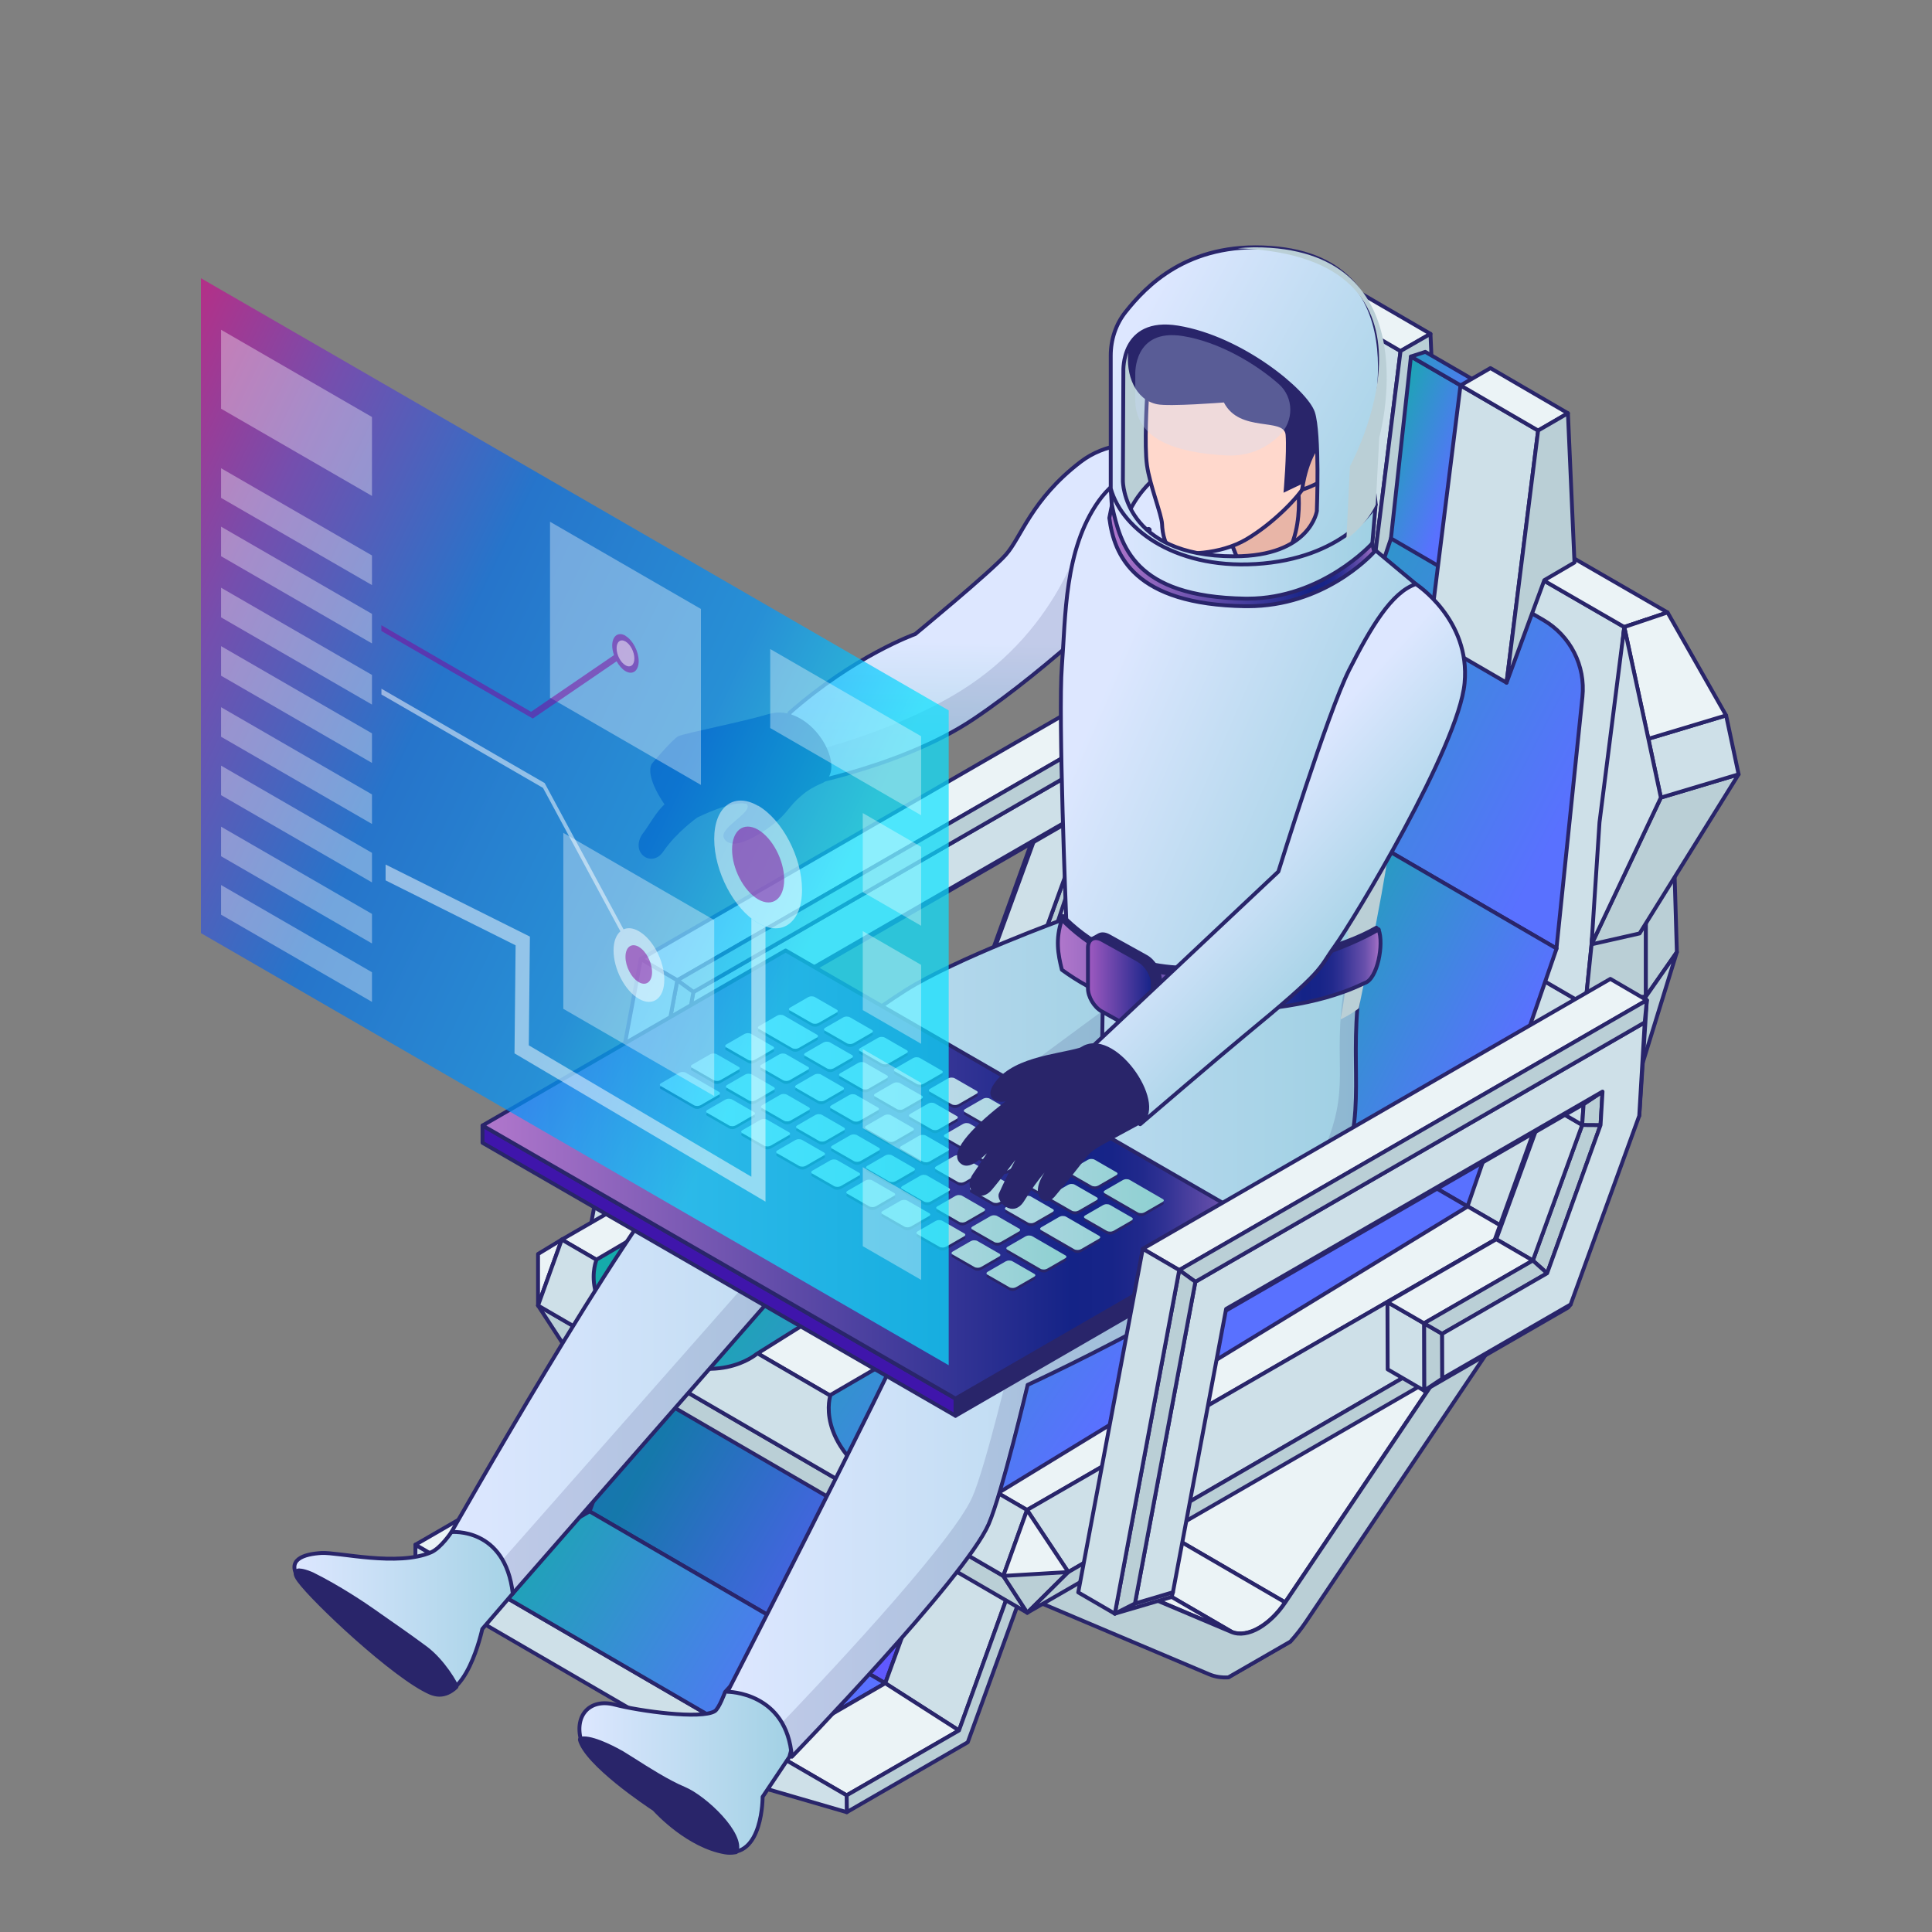 <svg width="250" height="250" viewBox="0 0 250 250" fill="none" xmlns="http://www.w3.org/2000/svg">
<rect x="0" y="0" width="250" height="250" fill="#808080" stroke="none"/>
<path d="M135.062 105.326L135.258 104.071L128.345 123.236L128.663 122.858L135.062 105.326Z" fill="#CEE0E8" stroke="#29256A" stroke-width="0.5" stroke-linecap="round" stroke-linejoin="round"/>
<path d="M142.156 108.079L139.781 108.064L133.398 125.611L135.243 127.245L142.156 108.079Z" fill="#BACFD6" stroke="#29256A" stroke-width="0.5" stroke-linecap="round" stroke-linejoin="round"/>
<path d="M139.781 108.064L135.062 105.326L128.663 122.858L133.398 125.611L139.781 108.064Z" fill="#CEE0E8" stroke="#29256A" stroke-width="0.5" stroke-linecap="round" stroke-linejoin="round"/>
<path d="M121.675 140.889L119.33 142.432L137.966 131.692L138.284 131.299L121.675 140.889Z" fill="#1F787D" stroke="#29256A" stroke-width="0.5" stroke-linecap="round" stroke-linejoin="round"/>
<path d="M139.964 105.371L135.229 102.618L135.062 105.326L139.782 108.064L139.964 105.371Z" fill="#CEE0E8" stroke="#29256A" stroke-width="0.5" stroke-linecap="round" stroke-linejoin="round"/>
<path d="M147.164 106.884L147.209 106.295L148.147 91.924L147.875 94.798L147.164 106.884Z" fill="#04555B" stroke="#29256A" stroke-width="0.5" stroke-linecap="round" stroke-linejoin="round"/>
<path d="M142.414 103.753L139.964 105.371L139.782 108.064L142.157 108.079L142.414 103.753Z" fill="#BACFD6" stroke="#29256A" stroke-width="0.5" stroke-linecap="round" stroke-linejoin="round"/>
<path d="M121.66 135.096L119.315 133.734L119.33 142.432L121.675 140.889L121.66 135.096Z" fill="#1F787D" stroke="#29256A" stroke-width="0.5" stroke-linecap="round" stroke-linejoin="round"/>
<path d="M119.315 133.734L114.581 130.996L114.611 139.694L119.33 142.432L119.315 133.734Z" fill="#CEE0E8" stroke="#29256A" stroke-width="0.5" stroke-linecap="round" stroke-linejoin="round"/>
<path d="M133.398 125.611L128.664 122.858L114.581 130.996L119.315 133.734L133.398 125.611Z" fill="#EBF3F6" stroke="#29256A" stroke-width="0.5" stroke-linecap="round" stroke-linejoin="round"/>
<path d="M135.244 127.245L133.398 125.611L119.315 133.734L121.66 135.096L135.244 127.245Z" fill="#1F787D" stroke="#29256A" stroke-width="0.5" stroke-linecap="round" stroke-linejoin="round"/>
<path d="M81.906 169.993L79.305 171.309L86.656 169.131L86.823 168.541L81.906 169.993Z" fill="#1F787D" stroke="#29256A" stroke-width="0.5" stroke-linecap="round" stroke-linejoin="round"/>
<path d="M93.705 131.874L93.614 132.116L139.963 105.371L142.413 103.753L93.705 131.874Z" fill="#BACFD6" stroke="#29256A" stroke-width="0.5" stroke-linecap="round" stroke-linejoin="round"/>
<path d="M89.727 128.364L81.906 169.993L86.822 168.541L93.705 131.874L142.413 103.753L142.156 108.079L135.243 127.245L121.659 135.096L121.674 140.889L138.283 131.299L147.163 106.884L147.874 94.798L89.727 128.364Z" fill="#CEE0E8" stroke="#29256A" stroke-width="0.5" stroke-linecap="round" stroke-linejoin="round"/>
<path d="M148.146 91.924L143.426 89.171L82.919 124.099L87.639 126.852L148.146 91.924Z" fill="#EBF3F6" stroke="#29256A" stroke-width="0.5" stroke-linecap="round" stroke-linejoin="round"/>
<path d="M147.874 94.798L148.146 91.924L87.639 126.852L89.727 128.364L147.874 94.798Z" fill="#BACFD6" stroke="#29256A" stroke-width="0.5" stroke-linecap="round" stroke-linejoin="round"/>
<path d="M89.727 128.364L87.639 126.852L79.305 171.309L81.906 169.993L89.727 128.364Z" fill="#BACFD6" stroke="#29256A" stroke-width="0.5" stroke-linecap="round" stroke-linejoin="round"/>
<path d="M87.64 126.852L82.92 124.099L74.57 168.556L79.305 171.309L87.64 126.852Z" fill="#CEE0E8" stroke="#29256A" stroke-width="0.5" stroke-linecap="round" stroke-linejoin="round"/>
<path d="M69.623 168.935V162.264L72.694 160.403L69.623 168.935Z" fill="#EBF3F6" stroke="#29256A" stroke-width="0.5" stroke-linecap="round" stroke-linejoin="round"/>
<path d="M195.401 159.299L135.196 124.31L135.227 137.607L195.431 172.595L195.401 159.299Z" fill="#09C8D6" stroke="#29256A" stroke-width="0.5" stroke-linecap="round" stroke-linejoin="round"/>
<path d="M205.143 130.043L144.938 95.055L135.196 124.31L195.401 159.298L205.143 130.043Z" fill="#CEE0E8" stroke="#29256A" stroke-width="0.5" stroke-linecap="round" stroke-linejoin="round"/>
<path d="M210.181 81.138L167.493 56.482L144.939 95.055L205.143 130.043L210.181 81.138Z" fill="#CEE0E8" stroke="#29256A" stroke-width="0.5" stroke-linecap="round" stroke-linejoin="round"/>
<path d="M199.682 80.215L177.748 67.539C172.968 64.771 166.841 66.389 164.058 71.17L151.019 93.451L201.406 122.737L204.764 90.184C205.188 86.145 203.191 82.242 199.682 80.215V80.215Z" fill="url(#paint0_linear_3447_6331)" stroke="#29256A" stroke-width="0.5" stroke-linecap="round" stroke-linejoin="round"/>
<path d="M215.776 79.248L173.088 54.591L167.492 56.482L210.179 81.138L215.776 79.248Z" fill="#EBF3F6" stroke="#29256A" stroke-width="0.5" stroke-linecap="round" stroke-linejoin="round"/>
<path d="M210.18 81.138L212.979 80.2V128.954L205.143 130.043L210.18 81.138Z" fill="#BACFD6" stroke="#29256A" stroke-width="0.5" stroke-linecap="round" stroke-linejoin="round"/>
<path d="M215.777 82.439L216.987 123.206L212.978 128.954V80.2L215.777 82.439Z" fill="#BACFD6" stroke="#29256A" stroke-width="0.5" stroke-linecap="round" stroke-linejoin="round"/>
<path d="M205.142 130.043L212.978 128.954L198.744 168.299L195.401 159.298L205.142 130.043Z" fill="#08AAB6" stroke="#29256A" stroke-width="0.5" stroke-linecap="round" stroke-linejoin="round"/>
<path d="M198.743 168.299L212.977 128.954L216.986 123.206L203.13 168.102L195.43 172.595L198.743 168.299Z" fill="#BACFD6" stroke="#29256A" stroke-width="0.5" stroke-linecap="round" stroke-linejoin="round"/>
<path d="M193.632 173.215L133.427 138.242L132.973 138.923L193.178 173.911L193.632 173.215Z" fill="#09C8D6" stroke="#29256A" stroke-width="0.5" stroke-linecap="round" stroke-linejoin="round"/>
<path d="M190.878 170.81L130.673 135.822L133.426 138.242L193.631 173.215L190.878 170.81Z" fill="#09C8D6" stroke="#29256A" stroke-width="0.5" stroke-linecap="round" stroke-linejoin="round"/>
<path d="M190.878 170.81L130.673 135.822L125.818 143.053L186.022 178.026L190.878 170.81Z" fill="#09C8D6" stroke="#29256A" stroke-width="0.5" stroke-linecap="round" stroke-linejoin="round"/>
<path d="M83.281 176.392L75.793 170.674L68.275 191.488L76.292 195.573L83.281 176.392Z" fill="#CEE0E8" stroke="#29256A" stroke-width="0.5" stroke-linecap="round" stroke-linejoin="round"/>
<path d="M83.796 168.405L76.187 164.2L75.794 170.674L83.282 176.392L83.796 168.405Z" fill="#068791" stroke="#29256A" stroke-width="0.5" stroke-linecap="round" stroke-linejoin="round"/>
<path d="M88.213 166.272L78.078 163.292L76.187 164.2L83.796 168.405L88.213 166.272Z" fill="#068A94" stroke="#29256A" stroke-width="0.5" stroke-linecap="round" stroke-linejoin="round"/>
<path d="M61.257 204.255L53.754 199.884V202.062L61.272 209.338L61.257 204.255Z" fill="#CEE0E8" stroke="#29256A" stroke-width="0.5" stroke-linecap="round" stroke-linejoin="round"/>
<path d="M76.293 195.573L68.275 191.488L53.754 199.884L61.257 204.255L76.293 195.573Z" fill="#EBF3F6" stroke="#29256A" stroke-width="0.5" stroke-linecap="round" stroke-linejoin="round"/>
<path d="M121.537 198.628L83.282 176.392L76.293 195.573L114.549 217.809L121.537 198.628Z" fill="url(#paint1_linear_3447_6331)" stroke="#29256A" stroke-width="0.5" stroke-linecap="round" stroke-linejoin="round"/>
<path d="M121.537 198.628L83.282 176.392L76.293 195.573L114.549 217.809L121.537 198.628Z" fill="url(#paint2_linear_3447_6331)" stroke="#29256A" stroke-width="0.5" stroke-linecap="round" stroke-linejoin="round"/>
<path d="M122.066 190.641L83.795 168.405L83.281 176.392L121.536 198.628L122.066 190.641Z" fill="#068993" stroke="#29256A" stroke-width="0.5" stroke-linecap="round" stroke-linejoin="round"/>
<path d="M126.469 188.509L88.213 166.272L83.796 168.405L122.067 190.641L126.469 188.509Z" fill="#078C96" stroke="#29256A" stroke-width="0.5" stroke-linecap="round" stroke-linejoin="round"/>
<path d="M131.612 203.106L121.538 198.629L114.549 217.809L124.094 223.921L131.612 203.106Z" fill="#CEE0E8" stroke="#29256A" stroke-width="0.5" stroke-linecap="round" stroke-linejoin="round"/>
<path d="M99.527 226.492L61.257 204.256L61.272 209.338L99.527 231.575V226.492Z" fill="#CEE0E8" stroke="#29256A" stroke-width="0.5" stroke-linecap="round" stroke-linejoin="round"/>
<path d="M114.548 217.809L76.293 195.573L61.257 204.256L99.527 226.492L114.548 217.809Z" fill="url(#paint3_linear_3447_6331)" stroke="#29256A" stroke-width="0.5" stroke-linecap="round" stroke-linejoin="round"/>
<path d="M132.004 196.647L122.066 190.642L121.536 198.629L131.611 203.106L132.004 196.647Z" fill="#068993" stroke="#29256A" stroke-width="0.5" stroke-linecap="round" stroke-linejoin="round"/>
<path d="M133.896 195.724L126.468 188.509L122.067 190.641L132.005 196.647L133.896 195.724Z" fill="#078C96" stroke="#29256A" stroke-width="0.5" stroke-linecap="round" stroke-linejoin="round"/>
<path d="M124.093 223.921L114.548 217.809L99.527 226.492L109.556 232.316L124.093 223.921Z" fill="#EBF3F6" stroke="#29256A" stroke-width="0.5" stroke-linecap="round" stroke-linejoin="round"/>
<path d="M132.004 196.647L131.611 203.106L124.093 223.92L109.556 232.316L109.571 234.494L125.227 225.448L133.517 202.652L133.895 195.724L132.004 196.647Z" fill="#BACFD6" stroke="#29256A" stroke-width="0.5" stroke-linecap="round" stroke-linejoin="round"/>
<path d="M109.556 232.316L99.527 226.492V231.575L109.571 234.494L109.556 232.316Z" fill="#CEE0E8" stroke="#29256A" stroke-width="0.5" stroke-linecap="round" stroke-linejoin="round"/>
<path d="M134.925 207.538L74.72 172.55L72.134 171.46L132.338 206.449L134.925 207.538Z" fill="#09C8D6" stroke="#29256A" stroke-width="0.5" stroke-linecap="round" stroke-linejoin="round"/>
<path d="M141.64 203.65L81.435 168.662L75.022 165.954L135.226 200.943L141.64 203.65Z" fill="#09C8D6" stroke="#29256A" stroke-width="0.5" stroke-linecap="round" stroke-linejoin="round"/>
<path d="M186.022 178.025L125.817 143.052L106.092 172.353L166.297 207.341L186.022 178.025Z" fill="#EBF3F6" stroke="#29256A" stroke-width="0.5" stroke-linecap="round" stroke-linejoin="round"/>
<path d="M166.963 212.408L106.758 177.42L98.741 182.049L158.946 217.037L166.963 212.408Z" fill="#09C8D6" stroke="#29256A" stroke-width="0.5" stroke-linecap="round" stroke-linejoin="round"/>
<path d="M166.296 207.341L106.092 172.353C105.109 173.82 103.914 174.939 102.734 175.635C101.463 176.376 100.177 176.588 99.164 176.164L159.368 211.153C160.397 211.576 161.668 211.365 162.938 210.623C164.118 209.943 165.313 208.808 166.296 207.341Z" fill="#EBF3F6" stroke="#29256A" stroke-width="0.5" stroke-linecap="round" stroke-linejoin="round"/>
<path d="M159.369 211.153L99.164 176.165L81.436 168.662L141.64 203.65L159.369 211.153Z" fill="#EBF3F6" stroke="#29256A" stroke-width="0.5" stroke-linecap="round" stroke-linejoin="round"/>
<path d="M135.227 200.942L132.338 206.448L134.925 207.537L156.48 216.659C157.237 216.977 158.068 217.098 158.946 217.052L166.978 212.423C167.704 211.622 168.4 210.744 169.051 209.776L193.178 173.926L193.632 173.245L190.878 170.84L186.023 178.055L166.297 207.371C165.314 208.838 164.119 209.958 162.939 210.654C161.669 211.395 160.383 211.607 159.369 211.183L141.656 203.695L135.242 200.988L135.227 200.942Z" fill="#BACFD6" stroke="#29256A" stroke-width="0.5" stroke-linecap="round" stroke-linejoin="round"/>
<path d="M135.227 200.943L75.023 165.954L72.134 171.46L132.338 206.449L135.227 200.943Z" fill="#09C8D6" stroke="#29256A" stroke-width="0.5" stroke-linecap="round" stroke-linejoin="round"/>
<path d="M129.827 203.923L69.622 168.934L72.723 173.699L132.928 208.688L129.827 203.923Z" fill="#BACFD6" stroke="#29256A" stroke-width="0.5" stroke-linecap="round" stroke-linejoin="round"/>
<path d="M195.402 159.299L135.197 124.31L72.694 160.403L132.898 195.391L195.402 159.299Z" fill="#EBF3F6" stroke="#29256A" stroke-width="0.5" stroke-linecap="round" stroke-linejoin="round"/>
<path d="M132.898 195.391L72.693 160.403L69.622 168.935L129.827 203.923L132.898 195.391Z" fill="#CEE0E8" stroke="#29256A" stroke-width="0.5" stroke-linecap="round" stroke-linejoin="round"/>
<path d="M132.928 208.688L129.827 203.923L132.897 202.395L138.237 203.424L132.928 208.688Z" fill="#BACFD6" stroke="#29256A" stroke-width="0.5" stroke-linecap="round" stroke-linejoin="round"/>
<path d="M195.402 159.298L198.745 168.299L138.238 203.423L132.898 195.391L195.402 159.298Z" fill="#CEE0E8" stroke="#29256A" stroke-width="0.5" stroke-linecap="round" stroke-linejoin="round"/>
<path d="M138.237 203.423L198.744 168.299L195.431 172.595L132.927 208.688L138.237 203.423Z" fill="#BACFD6" stroke="#29256A" stroke-width="0.5" stroke-linecap="round" stroke-linejoin="round"/>
<path d="M205.946 122.193L212.163 120.786L224.976 100.198L214.916 103.208L205.946 122.193Z" fill="#BACFD6" stroke="#29256A" stroke-width="0.5" stroke-linecap="round" stroke-linejoin="round"/>
<path d="M214.917 103.209L224.976 100.198L223.358 92.575L213.298 95.6L214.917 103.209Z" fill="#CEE0E8" stroke="#29256A" stroke-width="0.5" stroke-linecap="round" stroke-linejoin="round"/>
<path d="M215.778 79.248L223.357 92.574L213.297 95.6L210.181 81.138L215.778 79.248Z" fill="#EBF3F6" stroke="#29256A" stroke-width="0.5" stroke-linecap="round" stroke-linejoin="round"/>
<path d="M210.182 81.138L206.975 106.4L205.946 122.193L214.916 103.208L213.298 95.6L210.182 81.138Z" fill="#CEE0E8" stroke="#29256A" stroke-width="0.5" stroke-linecap="round" stroke-linejoin="round"/>
<path d="M145.786 58.811L150.082 53.169L146.225 57.208L141.914 62.85L145.786 58.811Z" fill="#BACFD6"/>
<path d="M167.493 56.482L173.089 54.591L150.082 53.169L145.786 58.811L167.493 56.482Z" fill="#EBF3F6"/>
<path d="M145.786 58.811L141.914 62.85L148.812 88.293L156.436 77.311L167.493 56.482L145.786 58.811Z" fill="#CEE0E8"/>
<path d="M165.224 58.675L147.102 60.793L144.893 63.606L149.719 85.495L149.779 85.616L165.224 58.675Z" fill="#BACFD6"/>
<path d="M181.229 45.424L171.2 39.6L167.131 72.244L177.16 78.068L181.229 45.424Z" fill="#CEE0E8" stroke="#29256A" stroke-width="0.5" stroke-linecap="round" stroke-linejoin="round"/>
<path d="M185.102 43.2L175.058 37.362L171.2 39.6L181.23 45.424L185.102 43.2Z" fill="#EBF3F6" stroke="#29256A" stroke-width="0.5" stroke-linecap="round" stroke-linejoin="round"/>
<path d="M181.229 45.424L177.16 78.068L181.546 65.059L185.948 62.502L185.101 43.201L181.229 45.424Z" fill="#BACFD6" stroke="#29256A" stroke-width="0.5" stroke-linecap="round" stroke-linejoin="round"/>
<path d="M192.604 51.959L182.574 46.135L179.988 69.672L190.032 75.511L192.604 51.959Z" fill="url(#paint4_linear_3447_6331)" stroke="#29256A" stroke-width="0.5" stroke-linecap="round" stroke-linejoin="round"/>
<path d="M194.464 51.354L184.435 45.53L182.574 46.135L192.603 51.959L194.464 51.354Z" fill="url(#paint5_linear_3447_6331)" stroke="#29256A" stroke-width="0.5" stroke-linecap="round" stroke-linejoin="round"/>
<path d="M192.603 51.959L190.031 75.511L195.311 67.63L194.464 51.354L192.603 51.959Z" fill="#056B73" stroke="#29256A" stroke-width="0.5" stroke-linecap="round" stroke-linejoin="round"/>
<path d="M199.032 55.711L188.988 49.872L184.919 82.515L194.948 88.339L199.032 55.711Z" fill="#CEE0E8" stroke="#29256A" stroke-width="0.5" stroke-linecap="round" stroke-linejoin="round"/>
<path d="M202.89 53.472L192.861 47.633L188.989 49.872L199.033 55.711L202.89 53.472Z" fill="#EBF3F6" stroke="#29256A" stroke-width="0.5" stroke-linecap="round" stroke-linejoin="round"/>
<path d="M199.032 55.711L194.948 88.339L199.834 75.073L203.737 72.789L202.889 53.472L199.032 55.711Z" fill="#BACFD6" stroke="#29256A" stroke-width="0.5" stroke-linecap="round" stroke-linejoin="round"/>
<path d="M201.423 122.737L151.021 93.452L139.131 126.595L189.896 156.107L201.423 122.737Z" fill="url(#paint6_linear_3447_6331)" stroke="#29256A" stroke-width="0.5" stroke-linecap="round" stroke-linejoin="round"/>
<path d="M77.171 163.005L139.131 126.61L189.911 156.122L129.132 193.213L129.026 193.152C128.179 193.773 122.506 197.509 114.519 192.502C105.247 186.693 107.47 180.506 107.47 180.506L132.369 166L120.873 160.826L97.88 175.227C97.88 175.227 92.434 179.871 83.63 174.637C74.509 169.207 77.186 163.035 77.186 163.035L77.171 163.005Z" fill="url(#paint7_linear_3447_6331)" stroke="#29256A" stroke-width="0.5" stroke-linecap="round" stroke-linejoin="round"/>
<path d="M132.898 195.391L129.827 203.923L138.238 203.423L132.898 195.391Z" fill="#EBF3F6" stroke="#29256A" stroke-width="0.5" stroke-linecap="round" stroke-linejoin="round"/>
<path d="M103.538 222.166L102.146 227.339L98.682 232.512C98.682 232.512 98.728 240.469 93.826 239.607C88.925 238.745 86.218 233.42 86.218 233.42C86.218 233.42 76.037 228.368 75.175 225.146C74.313 221.908 76.37 219.745 79.547 220.577C82.723 221.409 90.71 222.514 92.495 221.424C93.04 221.092 93.826 218.944 93.826 218.944C95.566 216.962 98.138 214.814 98.138 214.814L103.538 222.181V222.166Z" fill="url(#paint8_linear_3447_6331)" stroke="#29256A" stroke-width="0.5" stroke-linecap="round" stroke-linejoin="round"/>
<path d="M94.461 239.834C94.249 239.834 94.022 239.819 93.796 239.773C88.879 238.911 84.659 234.207 84.614 234.146C84.296 233.949 75.855 228.428 74.993 225.146C74.993 225.1 74.993 225.04 75.008 224.994C75.023 224.949 75.084 224.919 75.129 224.904C75.25 224.873 75.401 224.858 75.553 224.858C77.171 224.858 80 226.431 80.544 226.749C80.892 226.946 81.422 227.294 82.057 227.702C83.812 228.821 86.474 230.516 88.546 231.378C91.269 232.512 96.276 237.308 95.354 239.607C95.323 239.667 95.278 239.713 95.217 239.728C94.975 239.773 94.718 239.803 94.446 239.803L94.461 239.834Z" fill="#29256A"/>
<path d="M75.552 225.07C76.899 225.07 79.243 226.25 80.454 226.946C81.785 227.717 85.642 230.394 88.486 231.589C91.33 232.769 96.034 237.459 95.202 239.576C94.975 239.622 94.733 239.652 94.476 239.652C94.279 239.652 94.068 239.637 93.841 239.592C88.94 238.729 84.765 234.025 84.765 234.025C84.765 234.025 76.037 228.352 75.174 225.115C75.295 225.085 75.416 225.07 75.552 225.07M75.552 224.692C75.386 224.692 75.22 224.707 75.084 224.737C74.978 224.767 74.902 224.828 74.842 224.903C74.796 224.994 74.781 225.1 74.796 225.191C75.658 228.443 83.751 233.813 84.493 234.297C84.931 234.781 88.955 239.092 93.75 239.939C93.992 239.985 94.219 240 94.461 240C94.733 240 94.99 239.97 95.263 239.924C95.384 239.894 95.49 239.818 95.535 239.697C96.518 237.232 91.375 232.376 88.622 231.226C86.55 230.364 83.918 228.685 82.163 227.566C81.513 227.157 80.983 226.825 80.635 226.613C80.075 226.295 77.216 224.692 75.552 224.692V224.692Z" fill="#29256A"/>
<path d="M66.356 206.207L62.408 210.79C62.408 210.79 60.275 220.88 55.737 218.913C51.199 216.947 40.746 207.129 38.795 204.452C36.843 201.775 39.37 201.094 41.593 200.958C43.817 200.837 51.441 202.743 55.782 200.867C57.068 200.307 58.414 198.25 58.414 198.25L69.457 190.792L66.356 206.207Z" fill="url(#paint9_linear_3447_6331)" stroke="#29256A" stroke-width="0.5" stroke-linecap="round" stroke-linejoin="round"/>
<path d="M155.407 59.189C155.407 59.189 146.241 54.863 139.827 59.764C133.428 64.665 132.157 69.536 130.146 71.79C128.149 74.044 118.438 82.046 118.438 82.046C118.438 82.046 110.556 84.844 102.161 92.257C102.161 92.257 102.282 96.22 101.057 102.074C101.057 102.074 116.032 99.729 126.031 93.013C136.03 86.297 146.906 75.587 146.906 75.587C146.906 75.587 154.424 65.285 155.407 59.189V59.189Z" fill="url(#paint10_linear_3447_6331)" stroke="#29256A" stroke-width="0.5" stroke-linecap="round" stroke-linejoin="round"/>
<g opacity="0.15">
<path d="M152.911 58.282C150.763 64.302 140.432 67.872 140.432 67.872C140.432 67.872 137.633 81.154 124.246 89.443C116.562 94.208 106.427 97.067 101.753 98.035C101.586 99.23 101.359 100.592 101.057 102.074C101.057 102.074 116.032 99.729 126.031 93.013C136.03 86.297 146.906 75.587 146.906 75.587C146.906 75.587 154.424 65.286 155.407 59.19C155.407 59.19 154.424 58.736 152.896 58.282H152.911Z" fill="#29256A"/>
</g>
<path d="M137.966 118.835C137.966 118.835 123.686 124.008 117.091 128.198C110.495 132.388 95.58 143.749 88.289 151.055C80.998 158.376 58.414 198.25 58.414 198.25C58.414 198.25 65.372 197.57 66.355 206.207L101.434 166.121L148.448 142.221C148.448 142.221 158.508 120.272 137.95 118.85L137.966 118.835Z" fill="url(#paint11_linear_3447_6331)" stroke="#29256A" stroke-width="0.5" stroke-linecap="round" stroke-linejoin="round"/>
<g opacity="0.15">
<path d="M148.57 123.493C150.506 130.24 142.549 130.89 142.549 130.89L99.65 162.551L65.01 201.85C65.645 202.939 66.144 204.346 66.356 206.207L101.435 166.121L148.449 142.22C148.449 142.22 153.879 130.346 148.57 123.509V123.493Z" fill="#29256A"/>
</g>
<path d="M131.703 166.287C131.703 166.287 131.613 166.287 131.582 166.242L125.744 161.386L124.397 158.936C124.352 158.86 124.367 158.754 124.443 158.694C124.473 158.664 124.518 158.648 124.564 158.648C124.609 158.648 124.654 158.648 124.685 158.694L132.293 165.032C132.293 165.032 132.384 165.183 132.339 165.259L131.87 166.182C131.87 166.182 131.794 166.272 131.734 166.272H131.703V166.287Z" fill="#CEE0E8"/>
<path d="M124.579 158.845L132.188 165.183L131.719 166.106L125.88 161.25L124.579 158.86M124.579 158.482C124.488 158.482 124.413 158.512 124.337 158.573C124.201 158.694 124.155 158.89 124.246 159.042L125.547 161.432C125.547 161.432 125.608 161.507 125.638 161.538L131.477 166.393C131.477 166.393 131.628 166.484 131.719 166.484C131.749 166.484 131.764 166.484 131.795 166.484C131.9 166.454 132.006 166.393 132.052 166.287L132.521 165.365C132.596 165.213 132.566 165.017 132.43 164.896L124.821 158.558C124.821 158.558 124.67 158.467 124.579 158.467V158.482Z" fill="#29256A"/>
<path d="M115.155 175.833C115.155 175.833 115.049 175.817 115.019 175.772C114.959 175.712 114.959 175.606 115.019 175.53L125.729 161.114C125.729 161.114 125.805 161.039 125.865 161.039C125.865 161.039 125.865 161.039 125.88 161.039C125.926 161.039 125.971 161.039 126.001 161.084L131.84 165.94C131.84 165.94 131.916 166.046 131.901 166.106C131.901 166.167 131.855 166.227 131.81 166.257L115.261 175.802C115.261 175.802 115.201 175.833 115.17 175.833H115.155Z" fill="#BACFD6"/>
<path d="M125.865 161.235L131.704 166.091L115.155 175.636L125.865 161.22M125.865 160.842C125.865 160.842 125.835 160.842 125.819 160.842C125.714 160.842 125.623 160.902 125.562 160.993L114.853 175.409C114.747 175.56 114.762 175.757 114.868 175.893C114.943 175.969 115.049 176.014 115.155 176.014C115.216 176.014 115.291 175.999 115.337 175.969L131.885 166.424C131.991 166.363 132.067 166.257 132.067 166.121C132.067 165.985 132.021 165.879 131.931 165.803L126.092 160.948C126.092 160.948 125.94 160.857 125.85 160.857L125.865 160.842Z" fill="#29256A"/>
<path d="M142.776 118.834C142.776 118.834 142.716 135.02 142.474 139.906C142.474 139.906 123.338 159.253 118.634 169.797C113.944 180.325 94.143 218.913 94.143 218.913C94.143 218.913 101.828 218.913 102.463 227.324C102.463 227.324 124.896 204.195 127.922 197.237C129.676 193.198 132.974 179.205 132.974 179.205C132.974 179.205 168.597 162.808 172.954 153.369C177.311 143.93 174.24 137.637 176.161 126.383C176.978 121.587 151.474 110.711 142.791 118.834H142.776Z" fill="url(#paint12_linear_3447_6331)" stroke="#29256A" stroke-width="0.5" stroke-linecap="round" stroke-linejoin="round"/>
<g opacity="0.15">
<path d="M174.029 127.154C172.198 138.197 175.194 140.451 170.867 149.814C166.511 159.253 130.887 175.651 130.887 175.651C130.887 175.651 127.59 189.643 125.835 193.682C123.112 199.959 104.567 219.397 100.982 223.134C101.587 224.223 102.025 225.584 102.161 227.324C102.161 227.324 124.594 204.195 127.62 197.237C129.374 193.198 132.672 179.206 132.672 179.206C132.672 179.206 168.296 162.808 172.652 153.369C177.024 143.93 173.938 141.721 175.859 130.467C176.01 129.62 175.315 128.44 174.044 127.139L174.029 127.154Z" fill="#29256A"/>
</g>
<path d="M172.198 66.375L183.21 75.572C183.21 75.572 182.696 86.826 181.244 99.139C179.716 112.027 178.006 115.809 175.843 126.368C175.843 126.368 169.43 130.074 151.217 127.366C137.482 125.324 137.966 118.819 137.966 118.819C137.966 118.819 136.907 92.574 137.406 86.206C137.905 79.838 137.678 71.155 142.171 64.832C146.664 58.509 155.422 59.174 155.422 59.174L172.213 66.375H172.198Z" fill="url(#paint13_linear_3447_6331)" stroke="#29256A" stroke-width="0.5" stroke-linecap="round" stroke-linejoin="round"/>
<g style="mix-blend-mode:darken">
<path d="M181.441 77.947C181.441 77.947 176.268 88.808 174.8 101.121C173.273 114.009 175.632 121.361 173.454 131.919C175.042 131.148 175.829 130.467 175.829 130.467C178.007 119.908 179.702 112.043 181.229 99.139C182.697 86.811 183.196 77.932 183.196 77.932H181.411L181.441 77.947Z" fill="#BACFD6"/>
</g>
<path d="M178.097 120.044C173.937 122.45 165.799 124.915 154.756 125.233C145.741 125.505 140.28 121.3 137.542 118.532C137.482 118.759 137.451 118.849 137.391 119.001C137.391 119.001 137.542 123.493 137.966 125.233C141.793 128.031 147.48 130.83 154.998 130.83C155.301 130.83 155.603 130.83 155.906 130.83C166.071 130.527 171.577 127.699 176.494 125.324C176.826 123.947 178.203 121.663 178.384 120.286C178.384 120.286 178.263 120.196 178.082 120.06L178.097 120.044Z" fill="#29256A" stroke="#29256A" stroke-width="0.5" stroke-linecap="round" stroke-linejoin="round"/>
<path d="M178.4 120.271C174.24 122.677 166.238 125.853 155.195 126.171C146.18 126.443 140.129 121.754 137.406 119.001C136.544 121.572 136.907 123.463 137.406 125.49C141.233 128.289 146.921 131.087 154.439 131.087C154.742 131.087 155.044 131.087 155.347 131.087C165.512 130.784 171.684 129.574 176.6 127.199C178.234 126.7 179.111 122.132 178.385 120.287L178.4 120.271Z" fill="url(#paint14_linear_3447_6331)" stroke="#29256A" stroke-width="0.5" stroke-linecap="round" stroke-linejoin="round"/>
<path d="M149.524 133.16L148.631 133.659C148.949 133.477 149.161 133.099 149.161 132.555L150.053 132.055C150.053 132.6 149.856 132.978 149.524 133.16Z" fill="#10242B" stroke="#29256A" stroke-width="0.5" stroke-linecap="round" stroke-linejoin="round"/>
<path d="M149.175 127.275L150.068 126.776L150.053 132.055L149.16 132.555L149.175 127.275Z" fill="#10242B" stroke="#29256A" stroke-width="0.5" stroke-linecap="round" stroke-linejoin="round"/>
<path d="M148.283 123.796L143.488 121.134C142.989 120.861 142.55 120.831 142.217 121.013L141.325 121.512C141.658 121.33 142.096 121.361 142.595 121.633L147.391 124.295C148.389 124.84 149.191 126.186 149.191 127.275L150.083 126.776C150.083 125.687 149.282 124.341 148.283 123.796Z" fill="#29256A" stroke="#29256A" stroke-width="0.5" stroke-miterlimit="10"/>
<path d="M147.375 124.295C148.373 124.84 149.175 126.186 149.175 127.275V132.554C149.16 133.644 148.343 134.097 147.36 133.538L142.565 130.875C141.581 130.331 140.78 128.984 140.78 127.895V122.616C140.795 121.527 141.612 121.073 142.595 121.618L147.39 124.28L147.375 124.295Z" fill="url(#paint15_linear_3447_6331)" stroke="#29256A" stroke-width="0.5" stroke-linecap="round" stroke-linejoin="round"/>
<path d="M183.226 75.587C183.226 75.587 190.29 80.155 189.518 88.384C188.747 96.613 175.087 119.167 172.758 122.389C170.428 125.611 171.775 125.188 160.959 134.082C158.281 136.276 147.541 145.473 147.541 145.473C147.541 145.473 139.418 140.299 141.642 135.156L165.421 112.784C165.421 112.784 171.805 92.196 174.588 86.675C177.387 81.154 180.079 76.631 183.195 75.587H183.226Z" fill="url(#paint16_linear_3447_6331)" stroke="#29256A" stroke-width="0.5" stroke-linecap="round" stroke-linejoin="round"/>
<path d="M56.886 219.352C56.492 219.352 56.084 219.261 55.676 219.08C51.062 217.068 40.609 207.236 38.658 204.543C38.25 203.983 38.129 203.635 38.265 203.378C38.325 203.257 38.461 203.121 38.794 203.121C39.414 203.121 40.458 203.605 40.504 203.62C43.922 205.314 47.19 207.523 48.43 208.4L49.232 208.96C50.865 210.095 53.089 211.653 55.116 213.15C57.446 214.875 59.14 217.87 59.17 218.172C59.17 218.233 59.17 218.293 59.109 218.339C58.414 219.004 57.657 219.337 56.886 219.337V219.352Z" fill="#29256A"/>
<path d="M38.765 203.333C39.355 203.333 40.398 203.817 40.398 203.817C43.575 205.39 46.661 207.432 48.294 208.582C49.928 209.731 52.59 211.577 54.98 213.331C57.295 215.041 58.944 218.021 58.959 218.217C58.354 218.792 57.658 219.155 56.871 219.155C56.508 219.155 56.13 219.079 55.737 218.898C51.199 216.931 40.746 207.114 38.795 204.437C38.175 203.575 38.341 203.333 38.765 203.333M38.765 202.954C38.341 202.954 38.16 203.151 38.069 203.302C37.857 203.711 38.175 204.24 38.477 204.664C40.444 207.371 50.926 217.234 55.57 219.261C56.009 219.443 56.433 219.548 56.856 219.548C57.673 219.548 58.46 219.201 59.201 218.505C59.292 218.414 59.337 218.293 59.322 218.172C59.276 217.854 57.567 214.783 55.192 213.029C53.15 211.516 50.911 209.958 49.278 208.824L48.506 208.279C47.266 207.402 43.983 205.193 40.55 203.484C40.353 203.393 39.37 202.969 38.749 202.969H38.765V202.954Z" fill="#29256A"/>
<path d="M144.697 43.367V62.427L145.938 66.632C145.938 66.632 149.916 55.801 164.423 58.932L163.455 37.21L147.844 39.494L144.682 43.367H144.697Z" fill="#BACFD6" stroke="#29256A" stroke-width="0.5" stroke-linecap="round" stroke-linejoin="round"/>
<path d="M159.204 69.899L161.125 74.815C161.125 74.815 161.171 77.659 164.953 76.268C168.734 74.891 176.056 66.36 176.056 66.36L171.109 57.374L158.357 66.677L159.204 69.899Z" fill="#E8B5A7" stroke="#29256A" stroke-width="0.5" stroke-linecap="round" stroke-linejoin="round"/>
<path d="M168.008 63.546L166.118 61.005L158.342 66.662L159.19 69.884L161.111 74.8C161.111 74.8 161.111 75.209 161.338 75.647C169.309 73.666 167.993 63.531 167.993 63.531L168.008 63.546Z" fill="#E8B5A7" stroke="#29256A" stroke-width="0.5" stroke-linecap="round" stroke-linejoin="round"/>
<path d="M148.418 51.566C148.418 51.566 148.055 57.616 148.418 60.203C148.782 62.79 150.309 66.572 150.37 67.812C150.415 69.037 150.748 70.883 151.913 71.352C153.078 71.805 157.842 71.836 161.322 69.763C164.801 67.691 167.977 64.363 168.825 62.88C169.672 61.413 172.742 57.359 173.408 54.334C174.074 51.309 173.771 44.759 169.868 43.125C165.981 41.491 157.525 40.765 153.32 44.759C149.114 48.752 149.084 50.083 148.403 51.566H148.418Z" fill="#FFD8CC" stroke="#29256A" stroke-width="0.5" stroke-linecap="round" stroke-linejoin="round"/>
<path d="M148.616 68.78C148.616 68.78 148.525 68.765 148.495 68.719C148.495 68.719 148.48 68.689 148.465 68.689C148.404 68.599 148.42 68.478 148.51 68.417C148.541 68.387 148.586 68.372 148.631 68.372C148.677 68.372 148.737 68.387 148.767 68.432C148.828 68.508 148.828 68.659 148.752 68.719C148.707 68.75 148.662 68.765 148.616 68.765V68.78Z" fill="#C4CBEB"/>
<path d="M148.616 68.553C148.616 68.553 148.616 68.568 148.631 68.583C148.631 68.583 148.631 68.568 148.616 68.553ZM148.616 68.19C148.541 68.19 148.465 68.205 148.404 68.265C148.238 68.386 148.193 68.598 148.314 68.764C148.314 68.764 148.344 68.81 148.359 68.825C148.435 68.916 148.541 68.961 148.646 68.961C148.737 68.961 148.813 68.931 148.888 68.87C149.04 68.734 149.07 68.507 148.934 68.341C148.858 68.25 148.737 68.19 148.616 68.19V68.19Z" fill="#29256A"/>
<path d="M158.357 52.08C158.357 52.08 151.293 52.639 149.72 52.307C146.921 51.732 145.605 48.51 146.029 45.318C146.453 42.126 149.493 38.435 151.217 37.331C152.942 36.212 158.055 33.792 161.7 33.913C165.346 34.034 171.079 35.834 173.499 38.526C176.071 41.385 176.615 43.639 176.994 46.74C177.372 49.856 175.723 56.572 174.921 57.571C174.119 58.569 169.203 62.275 169.203 62.275L166.087 63.758C166.087 63.758 166.541 58.569 166.359 56.27C166.163 53.971 160.415 56.058 158.372 52.08H158.357Z" fill="#29256A"/>
<path d="M168.492 63.38C168.492 63.38 169.022 58.509 171.488 56.694C173.015 55.574 173.499 56.724 173.681 57.102C173.862 57.48 174.21 60.067 172.214 61.474C170.217 62.895 168.477 63.364 168.477 63.364L168.492 63.38Z" fill="#E8B5A7" stroke="#29256A" stroke-width="0.5" stroke-linecap="round" stroke-linejoin="round"/>
<path d="M178.007 65.301L177.523 70.989C177.523 70.989 171.291 78.098 161.125 77.947C142.822 77.659 144.168 67.267 143.715 63.213L145.288 65.392L148.056 68.599L151.475 70.958L156.557 72.274L163.727 72.486L177.992 65.301H178.007Z" fill="url(#paint17_linear_3447_6331)" stroke="#29256A" stroke-width="0.5" stroke-linecap="round" stroke-linejoin="round"/>
<path d="M177.855 71.382C177.734 71.246 177.583 70.293 177.583 70.293C177.522 70.368 171.078 77.463 161.458 77.463C161.352 77.463 161.246 77.463 161.14 77.463C146.664 77.236 145.03 70.595 143.88 65.392C143.79 65.755 143.669 66.451 143.548 67.025C144.168 71.851 146.739 78.219 161.125 78.446C161.246 78.446 161.352 78.446 161.473 78.446C171.169 78.446 177.19 72.108 177.855 71.382V71.382Z" fill="url(#paint18_linear_3447_6331)" stroke="#29256A" stroke-width="0.5" stroke-linecap="round" stroke-linejoin="round"/>
<path d="M164.377 32.067C153.592 31.311 148.237 37.12 145.666 40.342C144.38 41.945 143.729 43.957 143.729 46.014V63.213C145.227 68.659 152.518 73.938 163.485 72.909C174.452 71.881 178.022 65.301 178.022 65.301L177.084 57.117C177.084 57.117 184.95 33.504 164.377 32.067ZM170.413 66.072C170.413 66.072 169.611 71.987 159.703 71.987C145.302 71.987 145.302 62.245 145.302 62.245L145.363 48.041C145.363 48.041 145.045 41.173 152.412 42.384C160.717 43.745 169.006 50.703 169.899 53.396C170.791 56.089 170.398 66.087 170.398 66.087L170.413 66.072Z" fill="url(#paint19_linear_3447_6331)" stroke="#29256A" stroke-width="0.5" stroke-linecap="round" stroke-linejoin="round"/>
<g opacity="0.3">
<path d="M153.077 43.488C157.842 44.259 162.561 47.133 165.466 49.69C167.462 51.444 167.447 54.515 165.541 56.361C163.968 57.889 161.729 59.099 158.628 58.932C152.699 58.599 147.117 57.132 146.905 52.019V48.434C146.905 48.434 146.633 42.444 153.077 43.488Z" fill="#CADDFF"/>
</g>
<g style="mix-blend-mode:darken">
<path d="M164.378 32.067C162.866 31.961 161.474 31.992 160.158 32.128C189.564 33.172 174.68 60.339 174.68 60.339L174.226 69.748C176.949 67.812 178.023 65.301 178.023 65.301L178.476 56.603C178.476 56.603 184.951 33.504 164.378 32.067Z" fill="#BACFD6"/>
</g>
<path d="M123.641 183.199L162.865 160.509V158.331L123.641 180.976V183.199Z" fill="#29256A" stroke="#29256A" stroke-width="0.5" stroke-linecap="round" stroke-linejoin="round"/>
<path d="M62.438 147.878L123.641 183.199V180.975L62.438 145.639V147.878Z" fill="#3F15AB" stroke="#29256A" stroke-width="0.5" stroke-linecap="round" stroke-linejoin="round"/>
<path d="M123.641 180.975L162.864 158.331L101.661 122.994L62.438 145.639L123.641 180.975Z" fill="url(#paint20_linear_3447_6331)" stroke="#29256A" stroke-width="0.5" stroke-linecap="round" stroke-linejoin="round"/>
<path d="M138.994 162.021L134.728 159.556C134.638 159.51 134.592 159.435 134.592 159.374C134.592 159.314 134.638 159.253 134.728 159.193L137.088 157.831C137.194 157.771 137.361 157.725 137.527 157.725C137.693 157.725 137.845 157.756 137.966 157.831L142.231 160.297C142.322 160.342 142.367 160.418 142.367 160.479C142.367 160.539 142.322 160.6 142.231 160.66L139.872 162.021C139.766 162.082 139.599 162.127 139.433 162.127C139.266 162.127 139.115 162.097 138.994 162.021ZM143.215 159.647L140.401 158.028C140.31 157.983 140.265 157.907 140.265 157.846C140.265 157.786 140.31 157.725 140.401 157.665L142.761 156.304C142.867 156.243 143.033 156.198 143.199 156.198C143.366 156.198 143.517 156.228 143.638 156.304L146.452 157.922C146.542 157.968 146.588 158.043 146.588 158.104C146.588 158.164 146.542 158.225 146.452 158.285L144.092 159.647C143.986 159.707 143.82 159.752 143.653 159.752C143.487 159.752 143.336 159.722 143.215 159.647ZM132.989 158.557L130.175 156.939C130.085 156.893 130.039 156.818 130.039 156.757C130.039 156.697 130.085 156.636 130.175 156.576L132.535 155.214C132.641 155.154 132.807 155.109 132.974 155.109C133.14 155.109 133.291 155.139 133.412 155.214L136.226 156.833C136.317 156.878 136.362 156.954 136.362 157.015C136.362 157.075 136.317 157.136 136.226 157.196L133.866 158.557C133.76 158.618 133.594 158.663 133.428 158.663C133.261 158.663 133.11 158.633 132.989 158.557V158.557ZM147.223 157.257L142.957 154.791C142.867 154.745 142.821 154.67 142.821 154.609C142.821 154.549 142.867 154.488 142.957 154.428L145.317 153.066C145.423 153.006 145.589 152.961 145.756 152.961C145.922 152.961 146.074 152.991 146.195 153.066L150.46 155.532C150.551 155.577 150.596 155.653 150.596 155.714C150.596 155.774 150.551 155.835 150.46 155.895L148.101 157.257C147.995 157.317 147.828 157.362 147.662 157.362C147.495 157.362 147.344 157.332 147.223 157.257ZM138.677 157.03L135.863 155.411C135.772 155.366 135.727 155.29 135.727 155.23C135.727 155.169 135.772 155.109 135.863 155.048L138.223 153.687C138.329 153.626 138.495 153.581 138.661 153.581C138.828 153.581 138.979 153.611 139.1 153.687L141.914 155.305C142.004 155.351 142.05 155.426 142.05 155.487C142.05 155.547 142.004 155.608 141.914 155.668L139.554 157.03C139.448 157.09 139.282 157.136 139.115 157.136C138.949 157.136 138.798 157.105 138.677 157.03ZM128.451 155.941L125.637 154.322C125.546 154.277 125.501 154.201 125.501 154.14C125.501 154.08 125.546 154.019 125.637 153.959L127.997 152.597C128.103 152.537 128.269 152.492 128.436 152.492C128.602 152.492 128.753 152.522 128.874 152.597L131.688 154.216C131.779 154.261 131.824 154.337 131.824 154.398C131.824 154.458 131.779 154.519 131.688 154.579L129.328 155.941C129.222 156.001 129.056 156.046 128.89 156.046C128.723 156.046 128.572 156.016 128.451 155.941ZM134.139 154.413L131.325 152.794C131.234 152.749 131.189 152.673 131.189 152.613C131.189 152.552 131.234 152.492 131.325 152.431L133.685 151.07C133.791 151.009 133.957 150.964 134.123 150.964C134.29 150.964 134.441 150.994 134.562 151.07L137.376 152.688C137.466 152.734 137.512 152.809 137.512 152.87C137.512 152.93 137.466 152.991 137.376 153.051L135.016 154.413C134.91 154.473 134.744 154.519 134.577 154.519C134.411 154.519 134.26 154.488 134.139 154.413V154.413ZM141.233 153.793L138.419 152.174C138.329 152.129 138.283 152.053 138.283 151.992C138.283 151.932 138.329 151.871 138.419 151.811L140.779 150.449C140.885 150.389 141.051 150.344 141.218 150.344C141.384 150.344 141.536 150.374 141.657 150.449L144.47 152.068C144.561 152.113 144.606 152.189 144.606 152.25C144.606 152.31 144.561 152.371 144.47 152.431L142.11 153.793C142.004 153.853 141.838 153.898 141.672 153.898C141.505 153.898 141.354 153.868 141.233 153.793ZM123.928 153.308L121.114 151.69C121.024 151.645 120.978 151.569 120.978 151.508C120.978 151.448 121.024 151.387 121.114 151.327L123.474 149.965C123.58 149.905 123.746 149.86 123.913 149.86C124.079 149.86 124.23 149.89 124.351 149.965L127.165 151.584C127.256 151.629 127.301 151.705 127.301 151.766C127.301 151.826 127.256 151.887 127.165 151.947L124.805 153.308C124.699 153.369 124.533 153.414 124.367 153.414C124.2 153.414 124.049 153.384 123.928 153.308ZM129.616 151.781L126.802 150.162C126.711 150.117 126.666 150.041 126.666 149.981C126.666 149.92 126.711 149.86 126.802 149.799L129.162 148.438C129.268 148.377 129.434 148.332 129.6 148.332C129.767 148.332 129.918 148.362 130.039 148.438L132.853 150.056C132.943 150.102 132.989 150.177 132.989 150.238C132.989 150.298 132.943 150.359 132.853 150.419L130.493 151.781C130.387 151.841 130.221 151.887 130.054 151.887C129.888 151.887 129.737 151.856 129.616 151.781ZM136.71 151.16L133.896 149.542C133.806 149.496 133.76 149.421 133.76 149.36C133.76 149.3 133.806 149.239 133.896 149.179L136.256 147.817C136.362 147.757 136.529 147.712 136.695 147.712C136.861 147.712 137.013 147.742 137.134 147.817L139.947 149.436C140.038 149.481 140.083 149.557 140.083 149.618C140.083 149.678 140.038 149.739 139.947 149.799L137.587 151.16C137.482 151.221 137.315 151.266 137.149 151.266C136.982 151.266 136.831 151.236 136.71 151.16ZM119.405 150.676L116.591 149.058C116.501 149.012 116.455 148.937 116.455 148.876C116.455 148.816 116.501 148.755 116.591 148.695L118.951 147.333C119.057 147.273 119.224 147.227 119.39 147.227C119.556 147.227 119.708 147.258 119.829 147.333L122.642 148.952C122.733 148.997 122.778 149.073 122.778 149.133C122.778 149.194 122.733 149.254 122.642 149.315L120.282 150.676C120.176 150.737 120.01 150.782 119.844 150.782C119.677 150.782 119.526 150.752 119.405 150.676ZM125.093 149.149L122.279 147.53C122.188 147.485 122.143 147.409 122.143 147.349C122.143 147.288 122.188 147.227 122.279 147.167L124.639 145.806C124.745 145.745 124.911 145.7 125.078 145.7C125.244 145.7 125.395 145.73 125.516 145.806L128.33 147.424C128.421 147.47 128.466 147.545 128.466 147.606C128.466 147.666 128.421 147.727 128.33 147.787L125.97 149.149C125.864 149.209 125.698 149.254 125.531 149.254C125.365 149.254 125.214 149.224 125.093 149.149ZM132.187 148.528L129.374 146.91C129.283 146.864 129.237 146.789 129.237 146.728C129.237 146.668 129.283 146.607 129.374 146.547L131.733 145.185C131.839 145.125 132.006 145.079 132.172 145.079C132.338 145.079 132.49 145.11 132.611 145.185L135.424 146.804C135.515 146.849 135.56 146.925 135.56 146.985C135.56 147.046 135.515 147.106 135.424 147.167L133.065 148.528C132.959 148.589 132.792 148.634 132.626 148.634C132.459 148.634 132.308 148.604 132.187 148.528V148.528ZM114.882 148.044L112.069 146.426C111.978 146.38 111.932 146.305 111.932 146.244C111.932 146.184 111.978 146.123 112.069 146.063L114.428 144.701C114.534 144.641 114.701 144.595 114.867 144.595C115.033 144.595 115.185 144.626 115.306 144.701L118.119 146.32C118.21 146.365 118.255 146.441 118.255 146.501C118.255 146.562 118.21 146.622 118.119 146.683L115.759 148.044C115.654 148.105 115.487 148.15 115.321 148.15C115.154 148.15 115.003 148.12 114.882 148.044ZM120.57 146.517L117.756 144.898C117.665 144.853 117.62 144.777 117.62 144.716C117.62 144.656 117.665 144.595 117.756 144.535L120.116 143.174C120.222 143.113 120.388 143.068 120.555 143.068C120.721 143.068 120.872 143.098 120.993 143.174L123.807 144.792C123.898 144.837 123.943 144.913 123.943 144.974C123.943 145.034 123.898 145.095 123.807 145.155L121.447 146.517C121.341 146.577 121.175 146.622 121.008 146.622C120.842 146.622 120.691 146.592 120.57 146.517ZM127.664 145.896L124.851 144.278C124.76 144.232 124.715 144.157 124.715 144.096C124.715 144.036 124.76 143.975 124.851 143.915L127.21 142.553C127.316 142.493 127.483 142.447 127.649 142.447C127.816 142.447 127.967 142.478 128.088 142.553L130.901 144.172C130.992 144.217 131.038 144.293 131.038 144.353C131.038 144.414 130.992 144.474 130.901 144.535L128.542 145.896C128.436 145.957 128.269 146.002 128.103 146.002C127.937 146.002 127.785 145.972 127.664 145.896ZM110.359 145.412L107.546 143.794C107.455 143.748 107.409 143.673 107.409 143.612C107.409 143.552 107.455 143.491 107.546 143.431L109.905 142.069C110.011 142.009 110.178 141.963 110.344 141.963C110.51 141.963 110.662 141.994 110.783 142.069L113.596 143.688C113.687 143.733 113.732 143.809 113.732 143.869C113.732 143.93 113.687 143.99 113.596 144.051L111.237 145.412C111.131 145.473 110.964 145.518 110.798 145.518C110.631 145.518 110.48 145.488 110.359 145.412ZM116.047 143.884L113.233 142.266C113.143 142.221 113.097 142.145 113.097 142.084C113.097 142.024 113.143 141.963 113.233 141.903L115.593 140.541C115.699 140.481 115.865 140.436 116.032 140.436C116.198 140.436 116.349 140.466 116.47 140.541L119.284 142.16C119.375 142.205 119.42 142.281 119.42 142.342C119.42 142.402 119.375 142.463 119.284 142.523L116.924 143.884C116.818 143.945 116.652 143.99 116.486 143.99C116.319 143.99 116.168 143.96 116.047 143.884ZM123.141 143.264L120.328 141.646C120.237 141.6 120.192 141.525 120.192 141.464C120.192 141.404 120.237 141.343 120.328 141.283L122.688 139.921C122.793 139.861 122.96 139.815 123.126 139.815C123.293 139.815 123.444 139.846 123.565 139.921L126.378 141.54C126.469 141.585 126.515 141.661 126.515 141.721C126.515 141.782 126.469 141.842 126.378 141.903L124.019 143.264C123.913 143.325 123.746 143.37 123.58 143.37C123.414 143.37 123.262 143.34 123.141 143.264ZM105.836 142.78L103.023 141.162C102.932 141.116 102.887 141.041 102.887 140.98C102.887 140.92 102.932 140.859 103.023 140.799L105.382 139.437C105.488 139.377 105.655 139.331 105.821 139.331C105.988 139.331 106.139 139.362 106.26 139.437L109.073 141.056C109.164 141.101 109.21 141.177 109.21 141.237C109.21 141.298 109.164 141.358 109.073 141.419L106.714 142.78C106.608 142.841 106.441 142.886 106.275 142.886C106.109 142.886 105.957 142.856 105.836 142.78ZM111.524 141.252L108.71 139.634C108.62 139.588 108.574 139.513 108.574 139.452C108.574 139.392 108.62 139.331 108.71 139.271L111.07 137.909C111.176 137.849 111.342 137.804 111.509 137.804C111.675 137.804 111.827 137.834 111.948 137.909L114.761 139.528C114.852 139.573 114.897 139.649 114.897 139.709C114.897 139.77 114.852 139.83 114.761 139.891L112.401 141.252C112.295 141.313 112.129 141.358 111.963 141.358C111.796 141.358 111.645 141.328 111.524 141.252ZM118.618 140.632L115.805 139.014C115.714 138.968 115.669 138.893 115.669 138.832C115.669 138.772 115.714 138.711 115.805 138.651L118.165 137.289C118.271 137.229 118.437 137.183 118.603 137.183C118.77 137.183 118.921 137.214 119.042 137.289L121.856 138.908C121.946 138.953 121.992 139.029 121.992 139.089C121.992 139.15 121.946 139.21 121.856 139.271L119.496 140.632C119.39 140.693 119.224 140.738 119.057 140.738C118.891 140.738 118.739 140.708 118.618 140.632ZM101.313 140.148L98.5 138.53C98.409 138.484 98.364 138.409 98.364 138.348C98.364 138.288 98.409 138.227 98.5 138.167L100.86 136.805C100.965 136.745 101.132 136.699 101.298 136.699C101.465 136.699 101.616 136.729 101.737 136.805L104.551 138.424C104.641 138.469 104.687 138.545 104.687 138.605C104.687 138.666 104.641 138.726 104.551 138.787L102.191 140.148C102.085 140.209 101.918 140.254 101.752 140.254C101.586 140.254 101.434 140.224 101.313 140.148ZM107.001 138.62L104.187 137.002C104.097 136.956 104.051 136.881 104.051 136.82C104.051 136.76 104.097 136.699 104.187 136.639L106.547 135.277C106.653 135.217 106.82 135.171 106.986 135.171C107.152 135.171 107.304 135.202 107.425 135.277L110.238 136.896C110.329 136.941 110.374 137.017 110.374 137.077C110.374 137.138 110.329 137.198 110.238 137.259L107.878 138.62C107.773 138.681 107.606 138.726 107.44 138.726C107.273 138.726 107.122 138.696 107.001 138.62ZM114.096 138L111.282 136.382C111.191 136.336 111.146 136.261 111.146 136.2C111.146 136.14 111.191 136.079 111.282 136.019L113.642 134.657C113.748 134.597 113.914 134.551 114.08 134.551C114.247 134.551 114.398 134.581 114.519 134.657L117.333 136.276C117.423 136.321 117.469 136.397 117.469 136.457C117.469 136.518 117.423 136.578 117.333 136.639L114.973 138C114.867 138.061 114.701 138.106 114.534 138.106C114.368 138.106 114.217 138.076 114.096 138ZM96.79 137.516L93.977 135.898C93.886 135.852 93.841 135.777 93.841 135.716C93.841 135.655 93.886 135.595 93.977 135.534L96.337 134.173C96.443 134.113 96.609 134.067 96.775 134.067C96.942 134.067 97.093 134.097 97.214 134.173L100.028 135.792C100.118 135.837 100.164 135.913 100.164 135.973C100.164 136.034 100.118 136.094 100.028 136.155L97.668 137.516C97.562 137.577 97.396 137.622 97.229 137.622C97.063 137.622 96.912 137.592 96.79 137.516ZM102.478 135.988L98.212 133.523C98.122 133.477 98.076 133.402 98.076 133.341C98.076 133.281 98.122 133.22 98.212 133.16L100.572 131.798C100.678 131.738 100.844 131.692 101.011 131.692C101.177 131.692 101.329 131.723 101.45 131.798L105.715 134.264C105.806 134.309 105.851 134.385 105.851 134.445C105.851 134.506 105.806 134.566 105.715 134.627L103.356 135.988C103.25 136.049 103.083 136.094 102.917 136.094C102.75 136.094 102.599 136.064 102.478 135.988ZM109.573 135.368L106.759 133.75C106.668 133.704 106.623 133.629 106.623 133.568C106.623 133.507 106.668 133.447 106.759 133.386L109.119 132.025C109.225 131.965 109.391 131.919 109.557 131.919C109.724 131.919 109.875 131.949 109.996 132.025L112.81 133.644C112.901 133.689 112.946 133.765 112.946 133.825C112.946 133.886 112.901 133.946 112.81 134.007L110.45 135.368C110.344 135.429 110.178 135.474 110.011 135.474C109.845 135.474 109.694 135.444 109.573 135.368ZM105.035 132.751L102.221 131.133C102.13 131.087 102.085 131.012 102.085 130.951C102.085 130.891 102.13 130.83 102.221 130.77L104.581 129.408C104.687 129.348 104.853 129.302 105.019 129.302C105.186 129.302 105.337 129.332 105.458 129.408L108.272 131.027C108.362 131.072 108.408 131.148 108.408 131.208C108.408 131.269 108.362 131.329 108.272 131.39L105.912 132.751C105.806 132.812 105.64 132.857 105.473 132.857C105.307 132.857 105.156 132.827 105.035 132.751Z" fill="#29256A"/>
<path d="M130.599 166.937L127.786 165.319C127.695 165.273 127.649 165.198 127.649 165.137C127.649 165.077 127.695 165.016 127.786 164.956L130.145 163.594C130.251 163.534 130.418 163.489 130.584 163.489C130.75 163.489 130.902 163.519 131.023 163.594L133.836 165.213C133.927 165.258 133.972 165.334 133.972 165.394C133.972 165.455 133.927 165.516 133.836 165.576L131.476 166.937C131.371 166.998 131.204 167.043 131.038 167.043C130.871 167.043 130.72 167.013 130.599 166.937ZM134.623 164.547L130.357 162.082C130.266 162.036 130.221 161.961 130.221 161.9C130.221 161.84 130.266 161.779 130.357 161.719L132.717 160.357C132.823 160.297 132.989 160.251 133.156 160.251C133.322 160.251 133.473 160.282 133.594 160.357L137.86 162.823C137.951 162.868 137.996 162.944 137.996 163.004C137.996 163.065 137.951 163.125 137.86 163.186L135.5 164.547C135.394 164.608 135.228 164.653 135.061 164.653C134.895 164.653 134.744 164.623 134.623 164.547V164.547ZM126.076 164.32L123.263 162.702C123.172 162.657 123.126 162.581 123.126 162.52C123.126 162.46 123.172 162.399 123.263 162.339L125.622 160.977C125.728 160.917 125.895 160.872 126.061 160.872C126.227 160.872 126.379 160.902 126.5 160.977L129.313 162.596C129.404 162.641 129.449 162.717 129.449 162.778C129.449 162.838 129.404 162.899 129.313 162.959L126.954 164.32C126.848 164.381 126.681 164.426 126.515 164.426C126.348 164.426 126.197 164.396 126.076 164.32ZM121.538 161.704L118.725 160.085C118.634 160.04 118.588 159.964 118.588 159.903C118.588 159.843 118.634 159.782 118.725 159.722L121.084 158.361C121.19 158.3 121.357 158.255 121.523 158.255C121.689 158.255 121.841 158.285 121.962 158.361L124.775 159.979C124.866 160.024 124.911 160.1 124.911 160.161C124.911 160.221 124.866 160.282 124.775 160.342L122.416 161.704C122.31 161.764 122.143 161.809 121.977 161.809C121.81 161.809 121.659 161.779 121.538 161.704ZM128.633 161.083L125.819 159.465C125.728 159.419 125.683 159.344 125.683 159.283C125.683 159.223 125.728 159.162 125.819 159.102L128.179 157.74C128.285 157.68 128.451 157.634 128.617 157.634C128.784 157.634 128.935 157.665 129.056 157.74L131.87 159.359C131.961 159.404 132.006 159.48 132.006 159.54C132.006 159.601 131.961 159.661 131.87 159.722L129.51 161.083C129.404 161.144 129.238 161.189 129.071 161.189C128.905 161.189 128.754 161.159 128.633 161.083ZM117 159.087L114.187 157.468C114.096 157.423 114.05 157.347 114.05 157.287C114.05 157.226 114.096 157.166 114.187 157.105L116.546 155.744C116.652 155.683 116.819 155.638 116.985 155.638C117.151 155.638 117.303 155.668 117.424 155.744L120.237 157.362C120.328 157.408 120.373 157.483 120.373 157.544C120.373 157.604 120.328 157.665 120.237 157.725L117.877 159.087C117.772 159.147 117.605 159.193 117.439 159.193C117.272 159.193 117.121 159.162 117 159.087ZM124.095 158.466L121.281 156.848C121.19 156.802 121.145 156.727 121.145 156.666C121.145 156.606 121.19 156.545 121.281 156.485L123.641 155.123C123.747 155.063 123.913 155.018 124.079 155.018C124.246 155.018 124.397 155.048 124.518 155.123L127.332 156.742C127.422 156.787 127.468 156.863 127.468 156.923C127.468 156.984 127.422 157.044 127.332 157.105L124.972 158.466C124.866 158.527 124.7 158.572 124.533 158.572C124.367 158.572 124.216 158.542 124.095 158.466ZM112.462 156.47L109.648 154.851C109.558 154.806 109.512 154.73 109.512 154.67C109.512 154.609 109.558 154.549 109.648 154.488L112.008 153.127C112.114 153.066 112.281 153.021 112.447 153.021C112.613 153.021 112.765 153.051 112.886 153.127L115.699 154.745C115.79 154.791 115.835 154.866 115.835 154.927C115.835 154.987 115.79 155.048 115.699 155.108L113.339 156.47C113.234 156.53 113.067 156.576 112.901 156.576C112.734 156.576 112.583 156.545 112.462 156.47ZM119.557 155.849L116.743 154.231C116.652 154.186 116.607 154.11 116.607 154.049C116.607 153.989 116.652 153.928 116.743 153.868L119.103 152.506C119.209 152.446 119.375 152.401 119.541 152.401C119.708 152.401 119.859 152.431 119.98 152.506L122.794 154.125C122.884 154.17 122.93 154.246 122.93 154.307C122.93 154.367 122.884 154.428 122.794 154.488L120.434 155.849C120.328 155.91 120.162 155.955 119.995 155.955C119.829 155.955 119.678 155.925 119.557 155.849ZM107.924 153.853L105.11 152.234C105.02 152.189 104.974 152.113 104.974 152.053C104.974 151.992 105.02 151.932 105.11 151.871L107.47 150.51C107.576 150.449 107.743 150.404 107.909 150.404C108.075 150.404 108.227 150.434 108.348 150.51L111.161 152.128C111.252 152.174 111.297 152.249 111.297 152.31C111.297 152.37 111.252 152.431 111.161 152.491L108.801 153.853C108.696 153.913 108.529 153.959 108.363 153.959C108.196 153.959 108.045 153.928 107.924 153.853ZM115.018 153.233L112.205 151.614C112.114 151.569 112.069 151.493 112.069 151.432C112.069 151.372 112.114 151.311 112.205 151.251L114.565 149.89C114.671 149.829 114.837 149.784 115.003 149.784C115.17 149.784 115.321 149.814 115.442 149.89L118.256 151.508C118.346 151.553 118.392 151.629 118.392 151.69C118.392 151.75 118.346 151.811 118.256 151.871L115.896 153.233C115.79 153.293 115.624 153.338 115.457 153.338C115.291 153.338 115.14 153.308 115.018 153.233ZM103.386 151.236L100.572 149.617C100.482 149.572 100.436 149.496 100.436 149.436C100.436 149.375 100.482 149.315 100.572 149.254L102.932 147.893C103.038 147.832 103.204 147.787 103.371 147.787C103.537 147.787 103.689 147.817 103.81 147.893L106.623 149.511C106.714 149.557 106.759 149.632 106.759 149.693C106.759 149.753 106.714 149.814 106.623 149.874L104.263 151.236C104.157 151.296 103.991 151.342 103.825 151.342C103.658 151.342 103.507 151.311 103.386 151.236ZM110.48 150.616L107.667 148.997C107.576 148.952 107.531 148.876 107.531 148.816C107.531 148.755 107.576 148.695 107.667 148.634L110.027 147.273C110.133 147.212 110.299 147.167 110.465 147.167C110.632 147.167 110.783 147.197 110.904 147.273L113.718 148.891C113.808 148.937 113.854 149.012 113.854 149.073C113.854 149.133 113.808 149.194 113.718 149.254L111.358 150.616C111.252 150.676 111.086 150.722 110.919 150.722C110.753 150.722 110.601 150.691 110.48 150.616ZM98.863 148.619L96.049 147C95.959 146.955 95.913 146.879 95.913 146.819C95.913 146.758 95.959 146.698 96.049 146.637L98.409 145.276C98.515 145.215 98.682 145.17 98.848 145.17C99.014 145.17 99.166 145.2 99.287 145.276L102.1 146.894C102.191 146.94 102.236 147.015 102.236 147.076C102.236 147.136 102.191 147.197 102.1 147.257L99.74 148.619C99.635 148.679 99.468 148.725 99.302 148.725C99.135 148.725 98.984 148.695 98.863 148.619ZM105.958 147.999L103.144 146.38C103.053 146.335 103.008 146.259 103.008 146.199C103.008 146.138 103.053 146.078 103.144 146.017L105.504 144.656C105.61 144.595 105.776 144.55 105.942 144.55C106.109 144.55 106.26 144.58 106.381 144.656L109.195 146.274C109.285 146.32 109.331 146.395 109.331 146.456C109.331 146.516 109.285 146.577 109.195 146.637L106.835 147.999C106.729 148.059 106.563 148.105 106.396 148.105C106.23 148.105 106.079 148.074 105.958 147.999ZM94.325 146.002L91.511 144.383C91.421 144.338 91.375 144.262 91.375 144.202C91.375 144.141 91.421 144.081 91.511 144.02L93.871 142.659C93.977 142.598 94.144 142.553 94.31 142.553C94.476 142.553 94.628 142.583 94.749 142.659L97.562 144.277C97.653 144.323 97.698 144.399 97.698 144.459C97.698 144.52 97.653 144.58 97.562 144.641L95.202 146.002C95.097 146.062 94.93 146.108 94.764 146.108C94.597 146.108 94.446 146.078 94.325 146.002ZM101.42 145.382L98.606 143.763C98.515 143.718 98.47 143.642 98.47 143.582C98.47 143.521 98.515 143.461 98.606 143.4L100.966 142.039C101.072 141.978 101.238 141.933 101.404 141.933C101.571 141.933 101.722 141.963 101.843 142.039L104.657 143.657C104.747 143.703 104.793 143.778 104.793 143.839C104.793 143.899 104.747 143.96 104.657 144.02L102.297 145.382C102.191 145.442 102.025 145.488 101.858 145.488C101.692 145.488 101.541 145.457 101.42 145.382ZM89.787 143.385L85.521 140.919C85.43 140.874 85.385 140.798 85.385 140.738C85.385 140.677 85.43 140.617 85.521 140.556L87.881 139.195C87.987 139.134 88.153 139.089 88.32 139.089C88.486 139.089 88.637 139.119 88.758 139.195L93.024 141.661C93.115 141.706 93.16 141.782 93.16 141.842C93.16 141.903 93.115 141.963 93.024 142.024L90.664 143.385C90.558 143.446 90.392 143.491 90.226 143.491C90.059 143.491 89.908 143.461 89.787 143.385ZM96.882 142.765L94.068 141.146C93.977 141.101 93.932 141.025 93.932 140.965C93.932 140.904 93.977 140.844 94.068 140.783L96.428 139.422C96.534 139.361 96.7 139.316 96.866 139.316C97.033 139.316 97.184 139.346 97.305 139.422L100.119 141.04C100.209 141.086 100.255 141.161 100.255 141.222C100.255 141.282 100.209 141.343 100.119 141.403L97.759 142.765C97.653 142.825 97.487 142.871 97.32 142.871C97.154 142.871 97.002 142.84 96.882 142.765ZM92.344 140.148L89.53 138.529C89.439 138.484 89.394 138.408 89.394 138.348C89.394 138.287 89.439 138.227 89.53 138.166L91.89 136.805C91.996 136.744 92.162 136.699 92.328 136.699C92.495 136.699 92.646 136.729 92.767 136.805L95.581 138.423C95.671 138.469 95.717 138.544 95.717 138.605C95.717 138.665 95.671 138.726 95.581 138.786L93.221 140.148C93.115 140.208 92.948 140.254 92.782 140.254C92.616 140.254 92.465 140.224 92.344 140.148Z" fill="#29256A"/>
<path style="mix-blend-mode:screen" d="M138.994 161.643L134.728 159.178C134.638 159.132 134.592 159.057 134.592 158.996C134.592 158.936 134.638 158.875 134.728 158.815L137.088 157.453C137.194 157.393 137.361 157.347 137.527 157.347C137.693 157.347 137.845 157.378 137.966 157.453L142.231 159.919C142.322 159.964 142.367 160.04 142.367 160.1C142.367 160.161 142.322 160.221 142.231 160.282L139.872 161.643C139.766 161.704 139.599 161.749 139.433 161.749C139.266 161.749 139.115 161.719 138.994 161.643ZM143.215 159.268L140.401 157.65C140.31 157.604 140.265 157.529 140.265 157.468C140.265 157.408 140.31 157.347 140.401 157.287L142.761 155.925C142.867 155.865 143.033 155.819 143.199 155.819C143.366 155.819 143.517 155.85 143.638 155.925L146.452 157.544C146.542 157.589 146.588 157.665 146.588 157.725C146.588 157.786 146.542 157.846 146.452 157.907L144.092 159.268C143.986 159.329 143.82 159.374 143.653 159.374C143.487 159.374 143.336 159.344 143.215 159.268ZM132.989 158.179L130.175 156.561C130.085 156.515 130.039 156.44 130.039 156.379C130.039 156.319 130.085 156.258 130.175 156.198L132.535 154.836C132.641 154.776 132.807 154.73 132.974 154.73C133.14 154.73 133.291 154.761 133.412 154.836L136.226 156.455C136.317 156.5 136.362 156.576 136.362 156.636C136.362 156.697 136.317 156.757 136.226 156.818L133.866 158.179C133.76 158.24 133.594 158.285 133.428 158.285C133.261 158.285 133.11 158.255 132.989 158.179V158.179ZM147.223 156.878L142.957 154.413C142.867 154.367 142.821 154.292 142.821 154.231C142.821 154.171 142.867 154.11 142.957 154.05L145.317 152.688C145.423 152.628 145.589 152.582 145.756 152.582C145.922 152.582 146.074 152.613 146.195 152.688L150.46 155.154C150.551 155.199 150.596 155.275 150.596 155.335C150.596 155.396 150.551 155.456 150.46 155.517L148.101 156.878C147.995 156.939 147.828 156.984 147.662 156.984C147.495 156.984 147.344 156.954 147.223 156.878ZM138.677 156.651L135.863 155.033C135.772 154.988 135.727 154.912 135.727 154.851C135.727 154.791 135.772 154.73 135.863 154.67L138.223 153.308C138.329 153.248 138.495 153.203 138.661 153.203C138.828 153.203 138.979 153.233 139.1 153.308L141.914 154.927C142.004 154.972 142.05 155.048 142.05 155.109C142.05 155.169 142.004 155.23 141.914 155.29L139.554 156.651C139.448 156.712 139.282 156.757 139.115 156.757C138.949 156.757 138.798 156.727 138.677 156.651ZM128.451 155.562L125.637 153.944C125.546 153.898 125.501 153.823 125.501 153.762C125.501 153.702 125.546 153.641 125.637 153.581L127.997 152.219C128.103 152.159 128.269 152.113 128.436 152.113C128.602 152.113 128.753 152.144 128.874 152.219L131.688 153.838C131.779 153.883 131.824 153.959 131.824 154.019C131.824 154.08 131.779 154.14 131.688 154.201L129.328 155.562C129.222 155.623 129.056 155.668 128.89 155.668C128.723 155.668 128.572 155.638 128.451 155.562ZM134.139 154.035L131.325 152.416C131.234 152.371 131.189 152.295 131.189 152.234C131.189 152.174 131.234 152.113 131.325 152.053L133.685 150.692C133.791 150.631 133.957 150.586 134.123 150.586C134.29 150.586 134.441 150.616 134.562 150.692L137.376 152.31C137.466 152.355 137.512 152.431 137.512 152.492C137.512 152.552 137.466 152.613 137.376 152.673L135.016 154.035C134.91 154.095 134.744 154.14 134.577 154.14C134.411 154.14 134.26 154.11 134.139 154.035V154.035ZM141.233 153.414L138.419 151.796C138.329 151.75 138.283 151.675 138.283 151.614C138.283 151.554 138.329 151.493 138.419 151.433L140.779 150.071C140.885 150.011 141.051 149.965 141.218 149.965C141.384 149.965 141.536 149.996 141.657 150.071L144.47 151.69C144.561 151.735 144.606 151.811 144.606 151.871C144.606 151.932 144.561 151.992 144.47 152.053L142.11 153.414C142.004 153.475 141.838 153.52 141.672 153.52C141.505 153.52 141.354 153.49 141.233 153.414ZM123.928 152.93L121.114 151.312C121.024 151.266 120.978 151.191 120.978 151.13C120.978 151.07 121.024 151.009 121.114 150.949L123.474 149.587C123.58 149.527 123.746 149.481 123.913 149.481C124.079 149.481 124.23 149.512 124.351 149.587L127.165 151.206C127.256 151.251 127.301 151.327 127.301 151.387C127.301 151.448 127.256 151.508 127.165 151.569L124.805 152.93C124.699 152.991 124.533 153.036 124.367 153.036C124.2 153.036 124.049 153.006 123.928 152.93ZM129.616 151.402L126.802 149.784C126.711 149.739 126.666 149.663 126.666 149.602C126.666 149.542 126.711 149.481 126.802 149.421L129.162 148.059C129.268 147.999 129.434 147.954 129.6 147.954C129.767 147.954 129.918 147.984 130.039 148.059L132.853 149.678C132.943 149.723 132.989 149.799 132.989 149.86C132.989 149.92 132.943 149.981 132.853 150.041L130.493 151.402C130.387 151.463 130.221 151.508 130.054 151.508C129.888 151.508 129.737 151.478 129.616 151.402ZM136.71 150.782L133.896 149.164C133.806 149.118 133.76 149.043 133.76 148.982C133.76 148.922 133.806 148.861 133.896 148.801L136.256 147.439C136.362 147.379 136.529 147.333 136.695 147.333C136.861 147.333 137.013 147.364 137.134 147.439L139.947 149.058C140.038 149.103 140.083 149.179 140.083 149.239C140.083 149.3 140.038 149.36 139.947 149.421L137.587 150.782C137.482 150.843 137.315 150.888 137.149 150.888C136.982 150.888 136.831 150.858 136.71 150.782ZM119.405 150.298L116.591 148.68C116.501 148.634 116.455 148.559 116.455 148.498C116.455 148.438 116.501 148.377 116.591 148.317L118.951 146.955C119.057 146.895 119.224 146.849 119.39 146.849C119.556 146.849 119.708 146.88 119.829 146.955L122.642 148.574C122.733 148.619 122.778 148.695 122.778 148.755C122.778 148.816 122.733 148.876 122.642 148.937L120.282 150.298C120.176 150.359 120.01 150.404 119.844 150.404C119.677 150.404 119.526 150.374 119.405 150.298ZM125.093 148.77L122.279 147.152C122.188 147.106 122.143 147.031 122.143 146.97C122.143 146.91 122.188 146.849 122.279 146.789L124.639 145.427C124.745 145.367 124.911 145.322 125.078 145.322C125.244 145.322 125.395 145.352 125.516 145.427L128.33 147.046C128.421 147.091 128.466 147.167 128.466 147.227C128.466 147.288 128.421 147.348 128.33 147.409L125.97 148.77C125.864 148.831 125.698 148.876 125.531 148.876C125.365 148.876 125.214 148.846 125.093 148.77ZM132.187 148.15L129.374 146.532C129.283 146.486 129.237 146.411 129.237 146.35C129.237 146.29 129.283 146.229 129.374 146.169L131.733 144.807C131.839 144.747 132.006 144.701 132.172 144.701C132.338 144.701 132.49 144.732 132.611 144.807L135.424 146.426C135.515 146.471 135.56 146.547 135.56 146.607C135.56 146.668 135.515 146.728 135.424 146.789L133.065 148.15C132.959 148.211 132.792 148.256 132.626 148.256C132.459 148.256 132.308 148.226 132.187 148.15V148.15ZM114.882 147.666L112.069 146.048C111.978 146.002 111.932 145.927 111.932 145.866C111.932 145.806 111.978 145.745 112.069 145.685L114.428 144.323C114.534 144.263 114.701 144.217 114.867 144.217C115.033 144.217 115.185 144.248 115.306 144.323L118.119 145.942C118.21 145.987 118.255 146.063 118.255 146.123C118.255 146.184 118.21 146.244 118.119 146.305L115.759 147.666C115.654 147.727 115.487 147.772 115.321 147.772C115.154 147.772 115.003 147.742 114.882 147.666ZM120.57 146.138L117.756 144.52C117.665 144.474 117.62 144.399 117.62 144.338C117.62 144.278 117.665 144.217 117.756 144.157L120.116 142.795C120.222 142.735 120.388 142.689 120.555 142.689C120.721 142.689 120.872 142.72 120.993 142.795L123.807 144.414C123.898 144.459 123.943 144.535 123.943 144.595C123.943 144.656 123.898 144.716 123.807 144.777L121.447 146.138C121.341 146.199 121.175 146.244 121.008 146.244C120.842 146.244 120.691 146.214 120.57 146.138ZM127.664 145.518L124.851 143.9C124.76 143.854 124.715 143.779 124.715 143.718C124.715 143.658 124.76 143.597 124.851 143.537L127.21 142.175C127.316 142.115 127.483 142.069 127.649 142.069C127.816 142.069 127.967 142.1 128.088 142.175L130.901 143.794C130.992 143.839 131.038 143.915 131.038 143.975C131.038 144.036 130.992 144.096 130.901 144.157L128.542 145.518C128.436 145.579 128.269 145.624 128.103 145.624C127.937 145.624 127.785 145.594 127.664 145.518ZM110.359 145.034L107.546 143.416C107.455 143.37 107.409 143.295 107.409 143.234C107.409 143.174 107.455 143.113 107.546 143.052L109.905 141.691C110.011 141.631 110.178 141.585 110.344 141.585C110.51 141.585 110.662 141.615 110.783 141.691L113.596 143.31C113.687 143.355 113.732 143.431 113.732 143.491C113.732 143.552 113.687 143.612 113.596 143.673L111.237 145.034C111.131 145.095 110.964 145.14 110.798 145.14C110.631 145.14 110.48 145.11 110.359 145.034ZM116.047 143.506L113.233 141.888C113.143 141.842 113.097 141.767 113.097 141.706C113.097 141.646 113.143 141.585 113.233 141.525L115.593 140.163C115.699 140.103 115.865 140.057 116.032 140.057C116.198 140.057 116.349 140.088 116.47 140.163L119.284 141.782C119.375 141.827 119.42 141.903 119.42 141.963C119.42 142.024 119.375 142.084 119.284 142.145L116.924 143.506C116.818 143.567 116.652 143.612 116.486 143.612C116.319 143.612 116.168 143.582 116.047 143.506ZM123.141 142.886L120.328 141.268C120.237 141.222 120.192 141.147 120.192 141.086C120.192 141.026 120.237 140.965 120.328 140.904L122.688 139.543C122.793 139.483 122.96 139.437 123.126 139.437C123.293 139.437 123.444 139.467 123.565 139.543L126.378 141.162C126.469 141.207 126.515 141.283 126.515 141.343C126.515 141.404 126.469 141.464 126.378 141.525L124.019 142.886C123.913 142.947 123.746 142.992 123.58 142.992C123.414 142.992 123.262 142.962 123.141 142.886ZM105.836 142.402L103.023 140.783C102.932 140.738 102.887 140.662 102.887 140.602C102.887 140.541 102.932 140.481 103.023 140.42L105.382 139.059C105.488 138.999 105.655 138.953 105.821 138.953C105.988 138.953 106.139 138.983 106.26 139.059L109.073 140.678C109.164 140.723 109.21 140.799 109.21 140.859C109.21 140.92 109.164 140.98 109.073 141.041L106.714 142.402C106.608 142.463 106.441 142.508 106.275 142.508C106.109 142.508 105.957 142.478 105.836 142.402ZM111.524 140.874L108.71 139.256C108.62 139.21 108.574 139.135 108.574 139.074C108.574 139.014 108.62 138.953 108.71 138.893L111.07 137.531C111.176 137.471 111.342 137.425 111.509 137.425C111.675 137.425 111.827 137.456 111.948 137.531L114.761 139.15C114.852 139.195 114.897 139.271 114.897 139.331C114.897 139.392 114.852 139.452 114.761 139.513L112.401 140.874C112.295 140.935 112.129 140.98 111.963 140.98C111.796 140.98 111.645 140.95 111.524 140.874ZM118.618 140.254L115.805 138.635C115.714 138.59 115.669 138.514 115.669 138.454C115.669 138.393 115.714 138.333 115.805 138.272L118.165 136.911C118.271 136.851 118.437 136.805 118.603 136.805C118.77 136.805 118.921 136.835 119.042 136.911L121.856 138.53C121.946 138.575 121.992 138.651 121.992 138.711C121.992 138.772 121.946 138.832 121.856 138.893L119.496 140.254C119.39 140.315 119.224 140.36 119.057 140.36C118.891 140.36 118.739 140.33 118.618 140.254ZM101.313 139.77L98.5 138.151C98.409 138.106 98.364 138.03 98.364 137.97C98.364 137.909 98.409 137.849 98.5 137.788L100.86 136.427C100.965 136.366 101.132 136.321 101.298 136.321C101.465 136.321 101.616 136.351 101.737 136.427L104.551 138.046C104.641 138.091 104.687 138.167 104.687 138.227C104.687 138.288 104.641 138.348 104.551 138.409L102.191 139.77C102.085 139.83 101.918 139.876 101.752 139.876C101.586 139.876 101.434 139.846 101.313 139.77ZM107.001 138.242L104.187 136.624C104.097 136.578 104.051 136.503 104.051 136.442C104.051 136.382 104.097 136.321 104.187 136.261L106.547 134.899C106.653 134.839 106.82 134.793 106.986 134.793C107.152 134.793 107.304 134.824 107.425 134.899L110.238 136.518C110.329 136.563 110.374 136.639 110.374 136.699C110.374 136.76 110.329 136.82 110.238 136.881L107.878 138.242C107.773 138.303 107.606 138.348 107.44 138.348C107.273 138.348 107.122 138.318 107.001 138.242ZM114.096 137.622L111.282 136.003C111.191 135.958 111.146 135.882 111.146 135.822C111.146 135.761 111.191 135.701 111.282 135.64L113.642 134.279C113.748 134.218 113.914 134.173 114.08 134.173C114.247 134.173 114.398 134.203 114.519 134.279L117.333 135.898C117.423 135.943 117.469 136.019 117.469 136.079C117.469 136.14 117.423 136.2 117.333 136.261L114.973 137.622C114.867 137.682 114.701 137.728 114.534 137.728C114.368 137.728 114.217 137.698 114.096 137.622ZM96.79 137.138L93.977 135.519C93.886 135.474 93.841 135.398 93.841 135.338C93.841 135.277 93.886 135.217 93.977 135.156L96.337 133.795C96.443 133.734 96.609 133.689 96.775 133.689C96.942 133.689 97.093 133.719 97.214 133.795L100.028 135.413C100.118 135.459 100.164 135.534 100.164 135.595C100.164 135.655 100.118 135.716 100.028 135.777L97.668 137.138C97.562 137.198 97.396 137.244 97.229 137.244C97.063 137.244 96.912 137.214 96.79 137.138ZM102.478 135.61L98.212 133.144C98.122 133.099 98.076 133.023 98.076 132.963C98.076 132.902 98.122 132.842 98.212 132.781L100.572 131.42C100.678 131.359 100.844 131.314 101.011 131.314C101.177 131.314 101.329 131.344 101.45 131.42L105.715 133.886C105.806 133.931 105.851 134.007 105.851 134.067C105.851 134.128 105.806 134.188 105.715 134.249L103.356 135.61C103.25 135.671 103.083 135.716 102.917 135.716C102.75 135.716 102.599 135.686 102.478 135.61ZM109.573 134.99L106.759 133.371C106.668 133.326 106.623 133.25 106.623 133.19C106.623 133.129 106.668 133.069 106.759 133.008L109.119 131.647C109.225 131.586 109.391 131.541 109.557 131.541C109.724 131.541 109.875 131.571 109.996 131.647L112.81 133.265C112.901 133.311 112.946 133.386 112.946 133.447C112.946 133.507 112.901 133.568 112.81 133.629L110.45 134.99C110.344 135.05 110.178 135.096 110.011 135.096C109.845 135.096 109.694 135.066 109.573 134.99ZM105.035 132.373L102.221 130.754C102.13 130.709 102.085 130.633 102.085 130.573C102.085 130.512 102.13 130.452 102.221 130.391L104.581 129.03C104.687 128.969 104.853 128.924 105.019 128.924C105.186 128.924 105.337 128.954 105.458 129.03L108.272 130.649C108.362 130.694 108.408 130.77 108.408 130.83C108.408 130.891 108.362 130.951 108.272 131.012L105.912 132.373C105.806 132.433 105.64 132.479 105.473 132.479C105.307 132.479 105.156 132.449 105.035 132.373Z" fill="url(#paint21_linear_3447_6331)"/>
<path style="mix-blend-mode:screen" d="M130.599 166.559L127.786 164.941C127.695 164.895 127.649 164.82 127.649 164.759C127.649 164.699 127.695 164.638 127.786 164.578L130.145 163.216C130.251 163.156 130.418 163.11 130.584 163.11C130.75 163.11 130.902 163.141 131.023 163.216L133.836 164.835C133.927 164.88 133.972 164.956 133.972 165.016C133.972 165.077 133.927 165.137 133.836 165.198L131.476 166.559C131.371 166.62 131.204 166.665 131.038 166.665C130.871 166.665 130.72 166.635 130.599 166.559ZM134.623 164.169L130.357 161.704C130.266 161.658 130.221 161.583 130.221 161.522C130.221 161.462 130.266 161.401 130.357 161.341L132.717 159.979C132.823 159.919 132.989 159.873 133.156 159.873C133.322 159.873 133.473 159.903 133.594 159.979L137.86 162.445C137.951 162.49 137.996 162.566 137.996 162.626C137.996 162.687 137.951 162.747 137.86 162.808L135.5 164.169C135.394 164.23 135.228 164.275 135.061 164.275C134.895 164.275 134.744 164.245 134.623 164.169V164.169ZM126.076 163.942L123.263 162.324C123.172 162.278 123.126 162.203 123.126 162.142C123.126 162.082 123.172 162.021 123.263 161.961L125.622 160.599C125.728 160.539 125.895 160.493 126.061 160.493C126.227 160.493 126.379 160.524 126.5 160.599L129.313 162.218C129.404 162.263 129.449 162.339 129.449 162.399C129.449 162.46 129.404 162.52 129.313 162.581L126.954 163.942C126.848 164.003 126.681 164.048 126.515 164.048C126.348 164.048 126.197 164.018 126.076 163.942ZM121.538 161.325L118.725 159.707C118.634 159.661 118.588 159.586 118.588 159.525C118.588 159.465 118.634 159.404 118.725 159.344L121.084 157.982C121.19 157.922 121.357 157.876 121.523 157.876C121.689 157.876 121.841 157.907 121.962 157.982L124.775 159.601C124.866 159.646 124.911 159.722 124.911 159.782C124.911 159.843 124.866 159.903 124.775 159.964L122.416 161.325C122.31 161.386 122.143 161.431 121.977 161.431C121.81 161.431 121.659 161.401 121.538 161.325ZM128.633 160.705L125.819 159.087C125.728 159.041 125.683 158.966 125.683 158.905C125.683 158.845 125.728 158.784 125.819 158.724L128.179 157.362C128.285 157.302 128.451 157.256 128.617 157.256C128.784 157.256 128.935 157.287 129.056 157.362L131.87 158.981C131.961 159.026 132.006 159.102 132.006 159.162C132.006 159.223 131.961 159.283 131.87 159.344L129.51 160.705C129.404 160.766 129.238 160.811 129.071 160.811C128.905 160.811 128.754 160.781 128.633 160.705ZM117 158.708L114.187 157.09C114.096 157.045 114.05 156.969 114.05 156.908C114.05 156.848 114.096 156.787 114.187 156.727L116.546 155.365C116.652 155.305 116.819 155.26 116.985 155.26C117.151 155.26 117.303 155.29 117.424 155.365L120.237 156.984C120.328 157.029 120.373 157.105 120.373 157.166C120.373 157.226 120.328 157.287 120.237 157.347L117.877 158.708C117.772 158.769 117.605 158.814 117.439 158.814C117.272 158.814 117.121 158.784 117 158.708ZM124.095 158.088L121.281 156.47C121.19 156.424 121.145 156.349 121.145 156.288C121.145 156.228 121.19 156.167 121.281 156.107L123.641 154.745C123.747 154.685 123.913 154.639 124.079 154.639C124.246 154.639 124.397 154.67 124.518 154.745L127.332 156.364C127.422 156.409 127.468 156.485 127.468 156.545C127.468 156.606 127.422 156.666 127.332 156.727L124.972 158.088C124.866 158.149 124.7 158.194 124.533 158.194C124.367 158.194 124.216 158.164 124.095 158.088ZM112.462 156.092L109.648 154.473C109.558 154.428 109.512 154.352 109.512 154.291C109.512 154.231 109.558 154.17 109.648 154.11L112.008 152.748C112.114 152.688 112.281 152.643 112.447 152.643C112.613 152.643 112.765 152.673 112.886 152.748L115.699 154.367C115.79 154.412 115.835 154.488 115.835 154.549C115.835 154.609 115.79 154.67 115.699 154.73L113.339 156.092C113.234 156.152 113.067 156.197 112.901 156.197C112.734 156.197 112.583 156.167 112.462 156.092ZM119.557 155.471L116.743 153.853C116.652 153.807 116.607 153.732 116.607 153.671C116.607 153.611 116.652 153.55 116.743 153.49L119.103 152.128C119.209 152.068 119.375 152.022 119.541 152.022C119.708 152.022 119.859 152.053 119.98 152.128L122.794 153.747C122.884 153.792 122.93 153.868 122.93 153.928C122.93 153.989 122.884 154.049 122.794 154.11L120.434 155.471C120.328 155.532 120.162 155.577 119.995 155.577C119.829 155.577 119.678 155.547 119.557 155.471ZM107.924 153.475L105.11 151.856C105.02 151.811 104.974 151.735 104.974 151.674C104.974 151.614 105.02 151.553 105.11 151.493L107.47 150.132C107.576 150.071 107.743 150.026 107.909 150.026C108.075 150.026 108.227 150.056 108.348 150.132L111.161 151.75C111.252 151.796 111.297 151.871 111.297 151.932C111.297 151.992 111.252 152.053 111.161 152.113L108.801 153.475C108.696 153.535 108.529 153.58 108.363 153.58C108.196 153.58 108.045 153.55 107.924 153.475ZM115.018 152.854L112.205 151.236C112.114 151.19 112.069 151.115 112.069 151.054C112.069 150.994 112.114 150.933 112.205 150.873L114.565 149.511C114.671 149.451 114.837 149.405 115.003 149.405C115.17 149.405 115.321 149.436 115.442 149.511L118.256 151.13C118.346 151.175 118.392 151.251 118.392 151.311C118.392 151.372 118.346 151.432 118.256 151.493L115.896 152.854C115.79 152.915 115.624 152.96 115.457 152.96C115.291 152.96 115.14 152.93 115.018 152.854ZM103.386 150.858L100.572 149.239C100.482 149.194 100.436 149.118 100.436 149.058C100.436 148.997 100.482 148.937 100.572 148.876L102.932 147.515C103.038 147.454 103.204 147.409 103.371 147.409C103.537 147.409 103.689 147.439 103.81 147.515L106.623 149.133C106.714 149.179 106.759 149.254 106.759 149.315C106.759 149.375 106.714 149.436 106.623 149.496L104.263 150.858C104.157 150.918 103.991 150.964 103.825 150.964C103.658 150.964 103.507 150.933 103.386 150.858ZM110.48 150.237L107.667 148.619C107.576 148.573 107.531 148.498 107.531 148.437C107.531 148.377 107.576 148.316 107.667 148.256L110.027 146.894C110.133 146.834 110.299 146.789 110.465 146.789C110.632 146.789 110.783 146.819 110.904 146.894L113.718 148.513C113.808 148.558 113.854 148.634 113.854 148.695C113.854 148.755 113.808 148.816 113.718 148.876L111.358 150.237C111.252 150.298 111.086 150.343 110.919 150.343C110.753 150.343 110.601 150.313 110.48 150.237ZM98.863 148.241L96.049 146.622C95.959 146.577 95.913 146.501 95.913 146.441C95.913 146.38 95.959 146.32 96.049 146.259L98.409 144.898C98.515 144.837 98.682 144.792 98.848 144.792C99.014 144.792 99.166 144.822 99.287 144.898L102.1 146.516C102.191 146.562 102.236 146.637 102.236 146.698C102.236 146.758 102.191 146.819 102.1 146.879L99.74 148.241C99.635 148.301 99.468 148.347 99.302 148.347C99.135 148.347 98.984 148.316 98.863 148.241ZM105.958 147.621L103.144 146.002C103.053 145.957 103.008 145.881 103.008 145.82C103.008 145.76 103.053 145.699 103.144 145.639L105.504 144.277C105.61 144.217 105.776 144.172 105.942 144.172C106.109 144.172 106.26 144.202 106.381 144.277L109.195 145.896C109.285 145.941 109.331 146.017 109.331 146.078C109.331 146.138 109.285 146.199 109.195 146.259L106.835 147.621C106.729 147.681 106.563 147.726 106.396 147.726C106.23 147.726 106.079 147.696 105.958 147.621ZM94.325 145.624L91.511 144.005C91.421 143.96 91.375 143.884 91.375 143.824C91.375 143.763 91.421 143.703 91.511 143.642L93.871 142.281C93.977 142.22 94.144 142.175 94.31 142.175C94.476 142.175 94.628 142.205 94.749 142.281L97.562 143.899C97.653 143.945 97.698 144.02 97.698 144.081C97.698 144.141 97.653 144.202 97.562 144.262L95.202 145.624C95.097 145.684 94.93 145.73 94.764 145.73C94.597 145.73 94.446 145.699 94.325 145.624ZM101.42 145.004L98.606 143.385C98.515 143.34 98.47 143.264 98.47 143.203C98.47 143.143 98.515 143.082 98.606 143.022L100.966 141.661C101.072 141.6 101.238 141.555 101.404 141.555C101.571 141.555 101.722 141.585 101.843 141.661L104.657 143.279C104.747 143.324 104.793 143.4 104.793 143.461C104.793 143.521 104.747 143.582 104.657 143.642L102.297 145.004C102.191 145.064 102.025 145.109 101.858 145.109C101.692 145.109 101.541 145.079 101.42 145.004ZM89.787 143.007L85.521 140.541C85.43 140.496 85.385 140.42 85.385 140.36C85.385 140.299 85.43 140.239 85.521 140.178L87.881 138.817C87.987 138.756 88.153 138.711 88.32 138.711C88.486 138.711 88.637 138.741 88.758 138.817L93.024 141.282C93.115 141.328 93.16 141.403 93.16 141.464C93.16 141.524 93.115 141.585 93.024 141.645L90.664 143.007C90.558 143.067 90.392 143.113 90.226 143.113C90.059 143.113 89.908 143.082 89.787 143.007ZM96.882 142.387L94.068 140.768C93.977 140.723 93.932 140.647 93.932 140.587C93.932 140.526 93.977 140.466 94.068 140.405L96.428 139.044C96.534 138.983 96.7 138.938 96.866 138.938C97.033 138.938 97.184 138.968 97.305 139.044L100.119 140.662C100.209 140.708 100.255 140.783 100.255 140.844C100.255 140.904 100.209 140.965 100.119 141.025L97.759 142.387C97.653 142.447 97.487 142.493 97.32 142.493C97.154 142.493 97.002 142.462 96.882 142.387ZM92.344 139.77L89.53 138.151C89.439 138.106 89.394 138.03 89.394 137.97C89.394 137.909 89.439 137.849 89.53 137.788L91.89 136.427C91.996 136.366 92.162 136.321 92.328 136.321C92.495 136.321 92.646 136.351 92.767 136.427L95.581 138.045C95.671 138.091 95.717 138.166 95.717 138.227C95.717 138.287 95.671 138.348 95.581 138.408L93.221 139.77C93.115 139.83 92.948 139.876 92.782 139.876C92.616 139.876 92.465 139.845 92.344 139.77Z" fill="url(#paint22_linear_3447_6331)"/>
<path d="M130.131 142.508C128.86 142.795 127.62 142.039 128.391 140.647C130.509 136.805 136.666 136.472 139.721 135.58C139.933 135.489 140.069 135.383 140.251 135.292C144.759 133.16 151.369 143.385 147.572 145.458C141.537 148.755 141.521 148.604 140.538 149.799C139.752 150.767 138.436 152.537 136.454 154.866C135.259 156.258 133.081 154.897 135.153 151.735C134.382 152.658 133.474 153.853 132.551 155.366C131.084 157.786 128.8 155.426 129.269 154.413C129.813 153.202 130.615 151.539 131.386 150.102C130.176 151.69 128.83 153.399 128.316 153.989C126.727 155.835 124.489 153.913 125.926 151.871C126.531 151.009 127.106 150.132 127.696 149.239C126.622 150.223 125.2 151.493 124.186 150.449C122.689 148.891 126.425 145.367 130.146 142.493L130.131 142.508Z" fill="#29256A"/>
<path d="M83.252 107.762C84.053 106.673 84.976 104.978 85.99 104.086C85.99 104.086 83.448 100.561 84.326 98.852C84.326 98.852 87.094 95.555 87.805 95.252C88.743 94.844 96.185 93.391 99.422 92.408C104.792 90.774 109.784 99.23 106.562 101.257C104.883 101.998 104.293 102.407 103.204 103.405C102.448 104.101 101.873 104.963 101.147 105.705C99.921 106.96 97.123 108.851 95.383 109.138C94.657 109.259 93.841 109.032 93.629 108.321C93.251 106.99 97.501 105.069 96.639 104.056C94.96 103.436 90.24 105.78 90.24 105.78C90.24 105.78 87.502 107.716 85.838 110.182C84.341 112.406 81.361 110.303 83.237 107.762H83.252Z" fill="#29256A"/>
<path d="M200.016 142.826L200.213 141.57L193.3 160.751L193.617 160.358L200.016 142.826Z" fill="#CEE0E8" stroke="#29256A" stroke-width="0.5" stroke-linecap="round" stroke-linejoin="round"/>
<path d="M207.11 145.579L204.735 145.563L198.352 163.111L200.197 164.759L207.11 145.579Z" fill="#BACFD6" stroke="#29256A" stroke-width="0.5" stroke-linecap="round" stroke-linejoin="round"/>
<path d="M204.735 145.563L200.016 142.825L193.617 160.357L198.352 163.11L204.735 145.563Z" fill="#CEE0E8" stroke="#29256A" stroke-width="0.5" stroke-linecap="round" stroke-linejoin="round"/>
<path d="M186.629 178.389L184.284 179.947L202.92 169.192L203.238 168.798L186.629 178.389Z" fill="#1F787D" stroke="#29256A" stroke-width="0.5" stroke-linecap="round" stroke-linejoin="round"/>
<path d="M204.918 142.871L200.183 140.118L200.016 142.825L204.736 145.563L204.918 142.871Z" fill="#CEE0E8" stroke="#29256A" stroke-width="0.5" stroke-linecap="round" stroke-linejoin="round"/>
<path d="M212.118 144.384L212.163 143.794L213.101 129.423L212.829 132.297L212.118 144.384Z" fill="#04555B" stroke="#29256A" stroke-width="0.5" stroke-linecap="round" stroke-linejoin="round"/>
<path d="M207.368 141.252L204.918 142.871L204.736 145.563L207.111 145.578L207.368 141.252Z" fill="#BACFD6" stroke="#29256A" stroke-width="0.5" stroke-linecap="round" stroke-linejoin="round"/>
<path d="M186.614 172.595L184.269 171.234L184.284 179.947L186.629 178.389L186.614 172.595Z" fill="#BACFD6" stroke="#29256A" stroke-width="0.5" stroke-linecap="round" stroke-linejoin="round"/>
<path d="M184.269 171.234L179.535 168.496L179.565 177.194L184.285 179.947L184.269 171.234Z" fill="#CEE0E8" stroke="#29256A" stroke-width="0.5" stroke-linecap="round" stroke-linejoin="round"/>
<path d="M198.352 163.11L193.618 160.357L179.535 168.496L184.269 171.234L198.352 163.11Z" fill="#EBF3F6" stroke="#29256A" stroke-width="0.5" stroke-linecap="round" stroke-linejoin="round"/>
<path d="M200.198 164.76L198.352 163.111L184.269 171.234L186.614 172.595L200.198 164.76Z" fill="#BACFD6" stroke="#29256A" stroke-width="0.5" stroke-linecap="round" stroke-linejoin="round"/>
<path d="M146.86 207.492L144.259 208.808L151.61 206.645L151.777 206.04L146.86 207.492Z" fill="#BACFD6" stroke="#29256A" stroke-width="0.5" stroke-linecap="round" stroke-linejoin="round"/>
<path d="M158.659 169.373L158.568 169.63L204.917 142.871L207.367 141.252L158.659 169.373Z" fill="#BACFD6" stroke="#29256A" stroke-width="0.5" stroke-linecap="round" stroke-linejoin="round"/>
<path d="M154.681 165.864L146.86 207.493L151.776 206.04L158.659 169.373L207.367 141.252L207.11 145.579L200.197 164.759L186.613 172.595L186.628 178.389L203.238 168.798L212.117 144.384L212.828 132.297L154.681 165.864Z" fill="#CEE0E8" stroke="#29256A" stroke-width="0.5" stroke-linecap="round" stroke-linejoin="round"/>
<path d="M213.1 129.423L208.381 126.67L147.873 161.598L152.593 164.351L213.1 129.423Z" fill="#EBF3F6" stroke="#29256A" stroke-width="0.5" stroke-linecap="round" stroke-linejoin="round"/>
<path d="M212.828 132.297L213.1 129.423L152.593 164.351L154.681 165.864L212.828 132.297Z" fill="#BACFD6" stroke="#29256A" stroke-width="0.5" stroke-linecap="round" stroke-linejoin="round"/>
<path d="M154.681 165.864L152.593 164.351L144.259 208.808L146.86 207.492L154.681 165.864Z" fill="#BACFD6" stroke="#29256A" stroke-width="0.5" stroke-linecap="round" stroke-linejoin="round"/>
<path d="M152.594 164.351L147.874 161.598L139.524 206.056L144.259 208.809L152.594 164.351Z" fill="#CEE0E8" stroke="#29256A" stroke-width="0.5" stroke-linecap="round" stroke-linejoin="round"/>
<path d="M26 120.746L122.762 176.662V91.927L26 36V120.746Z" fill="url(#paint23_linear_3447_6331)" fill-opacity="0.7"/>
<g opacity="0.5">
<path opacity="0.7" d="M48.133 125.808L28.605 114.522V118.357L48.133 129.643V125.808Z" fill="white"/>
<path opacity="0.7" d="M48.133 118.258L28.605 106.972V110.796L48.133 122.083V118.258Z" fill="white"/>
<path opacity="0.7" d="M48.133 110.358L28.605 99.072V102.896L48.133 114.182V110.358Z" fill="white"/>
<path opacity="0.7" d="M48.133 102.797L28.605 91.511V95.335L48.133 106.621V102.797Z" fill="white"/>
<path opacity="0.7" d="M48.133 94.897L28.605 83.611V87.435L48.133 98.721V94.897Z" fill="white"/>
<path opacity="0.7" d="M48.133 87.336L28.605 76.05V79.885L48.133 91.171V87.336Z" fill="white"/>
<path opacity="0.7" d="M48.133 79.436L28.605 68.15V71.974L48.133 83.26V79.436Z" fill="white"/>
<path opacity="0.7" d="M48.133 71.875L28.605 60.589V64.424L48.133 75.71V71.875Z" fill="white"/>
<path opacity="0.7" d="M48.133 53.96L28.605 42.673V52.886L48.133 64.172V53.96Z" fill="white"/>
</g>
<g opacity="0.5">
<path opacity="0.7" d="M111.642 105.208V115.431L119.194 119.793V109.58L111.642 105.208Z" fill="white"/>
<path opacity="0.7" d="M111.642 120.483V130.706L119.194 135.067V124.855L111.642 120.483Z" fill="white"/>
<path opacity="0.7" d="M111.642 135.758V145.981L119.194 150.342V140.13L111.642 135.758Z" fill="white"/>
<path opacity="0.7" d="M111.642 151.032V161.256L119.194 165.617V155.405L111.642 151.032Z" fill="white"/>
</g>
<g opacity="0.5">
<path opacity="0.7" d="M119.194 95.269L99.666 83.983V94.207L119.194 105.493V95.269Z" fill="white"/>
<path opacity="0.7" d="M90.701 78.8L71.174 67.514V90.284L90.701 101.57V78.8Z" fill="white"/>
<path opacity="0.7" d="M92.42 119.058L72.893 107.772V130.542L92.42 141.828V119.058Z" fill="white"/>
</g>
<path opacity="0.5" d="M82.656 120.494C82.656 120.494 82.623 120.472 82.601 120.461C81.879 120.056 81.222 120.023 80.686 120.253L70.561 101.482L70.484 101.329L49.358 89.122V89.867L70.265 101.954L80.281 120.516C79.734 120.976 79.394 121.831 79.394 122.981C79.394 125.403 80.861 128.208 82.678 129.249C84.484 130.301 85.962 129.183 85.962 126.772C85.962 124.362 84.495 121.546 82.678 120.505L82.656 120.494Z" fill="white"/>
<path opacity="0.5" d="M82.656 122.51C82.656 122.51 82.635 122.51 82.624 122.499C81.693 121.984 80.938 122.565 80.938 123.814C80.938 125.074 81.704 126.542 82.656 127.09C83.598 127.638 84.375 127.057 84.375 125.797C84.375 124.537 83.609 123.069 82.656 122.521V122.51Z" fill="#85009B"/>
<path opacity="0.5" d="M80.938 82.252C80.938 82.252 80.916 82.252 80.905 82.241C79.975 81.726 79.219 82.307 79.219 83.556C79.219 83.961 79.318 84.367 79.449 84.772L68.722 92.103L49.348 80.904V81.649L68.941 92.979L79.789 85.572C80.095 86.12 80.489 86.58 80.927 86.843C81.868 87.391 82.646 86.81 82.646 85.55C82.646 84.29 81.879 82.822 80.927 82.274L80.938 82.252Z" fill="#85009B"/>
<path opacity="0.5" d="M80.938 82.997C80.938 82.997 80.927 82.997 80.916 82.997C80.292 82.646 79.788 83.041 79.788 83.884C79.788 84.739 80.303 85.725 80.938 86.087C81.572 86.459 82.087 86.065 82.087 85.21C82.087 84.356 81.572 83.369 80.938 83.008V82.997Z" fill="white"/>
<path opacity="0.5" d="M98.101 104.277C98.101 104.277 98.035 104.244 98.002 104.222C94.904 102.501 92.42 104.43 92.42 108.572C92.42 112.758 94.97 117.634 98.101 119.442C101.242 121.261 103.782 119.332 103.782 115.136C103.782 110.939 101.231 106.074 98.101 104.255V104.277Z" fill="white"/>
<path opacity="0.5" d="M98.101 107.367C98.101 107.367 98.058 107.345 98.047 107.334C96.208 106.315 94.73 107.454 94.73 109.92C94.73 112.407 96.24 115.289 98.101 116.374C99.962 117.448 101.473 116.308 101.473 113.821C101.473 111.333 99.962 108.451 98.101 107.367Z" fill="#85009B"/>
<path opacity="0.5" d="M97.226 118.861V152.271L68.427 135.265L68.57 121.195L49.896 111.87V113.919L66.72 122.324L66.577 136.305L99.054 155.492V119.902C99.054 119.902 98.573 119.727 98.102 119.453C97.73 119.245 97.226 118.85 97.226 118.85V118.861Z" fill="white"/>
<defs>
<linearGradient id="paint0_linear_3447_6331" x1="204.084" y1="102.724" x2="149.839" y2="74.331" gradientUnits="userSpaceOnUse">
<stop stop-color="#5971FF"/>
<stop offset="1" stop-color="#15ABAB"/>
</linearGradient>
<linearGradient id="paint1_linear_3447_6331" x1="117.529" y1="207.856" x2="73.525" y2="182.443" gradientUnits="userSpaceOnUse">
<stop stop-color="#5971FF"/>
<stop offset="1" stop-color="#15ABAB"/>
</linearGradient>
<linearGradient id="paint2_linear_3447_6331" x1="117.529" y1="207.856" x2="73.525" y2="182.443" gradientUnits="userSpaceOnUse">
<stop stop-color="#6059FF"/>
<stop offset="0.76" stop-color="#1578AB"/>
<stop offset="0.82" stop-color="#1776AE"/>
<stop offset="0.87" stop-color="#2073B8"/>
<stop offset="0.92" stop-color="#2F6DC8"/>
<stop offset="0.96" stop-color="#4464E0"/>
<stop offset="1" stop-color="#6059FF"/>
</linearGradient>
<linearGradient id="paint3_linear_3447_6331" x1="104.323" y1="221.122" x2="63.314" y2="195.921" gradientUnits="userSpaceOnUse">
<stop stop-color="#5971FF"/>
<stop offset="1" stop-color="#15ABAB"/>
</linearGradient>
<linearGradient id="paint4_linear_3447_6331" x1="188.716" y1="61.716" x2="177.189" y2="57.45" gradientUnits="userSpaceOnUse">
<stop stop-color="#5971FF"/>
<stop offset="1" stop-color="#15ABAB"/>
</linearGradient>
<linearGradient id="paint5_linear_3447_6331" x1="192.392" y1="50.824" x2="178.52" y2="43.352" gradientUnits="userSpaceOnUse">
<stop stop-color="#5971FF"/>
<stop offset="1" stop-color="#15ABAB"/>
</linearGradient>
<linearGradient id="paint6_linear_3447_6331" x1="195.191" y1="137.546" x2="162.093" y2="120.453" gradientUnits="userSpaceOnUse">
<stop stop-color="#5971FF"/>
<stop offset="1" stop-color="#15ABAB"/>
</linearGradient>
<linearGradient id="paint7_linear_3447_6331" x1="149.492" y1="174.138" x2="104.43" y2="143.173" gradientUnits="userSpaceOnUse">
<stop stop-color="#5971FF"/>
<stop offset="1" stop-color="#15ABAB"/>
</linearGradient>
<linearGradient id="paint8_linear_3447_6331" x1="74.963" y1="227.218" x2="103.538" y2="227.218" gradientUnits="userSpaceOnUse">
<stop stop-color="#DDE7FF"/>
<stop offset="1" stop-color="#9FD0E3"/>
</linearGradient>
<linearGradient id="paint9_linear_3447_6331" x1="38.099" y1="204.981" x2="69.457" y2="204.981" gradientUnits="userSpaceOnUse">
<stop stop-color="#DDE7FF"/>
<stop offset="1" stop-color="#9FD0E3"/>
</linearGradient>
<linearGradient id="paint10_linear_3447_6331" x1="128.194" y1="83.165" x2="127.756" y2="106.234" gradientUnits="userSpaceOnUse">
<stop stop-color="#DDE7FF"/>
<stop offset="1" stop-color="#9FD0E3"/>
</linearGradient>
<linearGradient id="paint11_linear_3447_6331" x1="58.414" y1="162.521" x2="150.914" y2="162.521" gradientUnits="userSpaceOnUse">
<stop stop-color="#DDE7FF"/>
<stop offset="1" stop-color="#9FD0E3"/>
</linearGradient>
<linearGradient id="paint12_linear_3447_6331" x1="94.143" y1="171.627" x2="176.176" y2="171.627" gradientUnits="userSpaceOnUse">
<stop stop-color="#DDE7FF"/>
<stop offset="1" stop-color="#9FD0E3"/>
</linearGradient>
<linearGradient id="paint13_linear_3447_6331" x1="142.822" y1="89.337" x2="180.366" y2="105.538" gradientUnits="userSpaceOnUse">
<stop stop-color="#DDE7FF"/>
<stop offset="1" stop-color="#9FD0E3"/>
</linearGradient>
<linearGradient id="paint14_linear_3447_6331" x1="136.892" y1="125.036" x2="178.657" y2="125.036" gradientUnits="userSpaceOnUse">
<stop stop-color="#B177CC"/>
<stop offset="0.76" stop-color="#142387"/>
<stop offset="0.81" stop-color="#172488"/>
<stop offset="0.85" stop-color="#21298C"/>
<stop offset="0.88" stop-color="#313294"/>
<stop offset="0.91" stop-color="#493F9E"/>
<stop offset="0.95" stop-color="#674FAB"/>
<stop offset="0.98" stop-color="#8C63BB"/>
<stop offset="1" stop-color="#B177CC"/>
</linearGradient>
<linearGradient id="paint15_linear_3447_6331" x1="140.765" y1="127.593" x2="149.175" y2="127.593" gradientUnits="userSpaceOnUse">
<stop stop-color="#A05AC1"/>
<stop offset="1" stop-color="#142387"/>
</linearGradient>
<linearGradient id="paint16_linear_3447_6331" x1="160.339" y1="106.022" x2="178.566" y2="122.54" gradientUnits="userSpaceOnUse">
<stop stop-color="#DDE7FF"/>
<stop offset="1" stop-color="#9FD0E3"/>
</linearGradient>
<linearGradient id="paint17_linear_3447_6331" x1="143.73" y1="70.58" x2="178.007" y2="70.58" gradientUnits="userSpaceOnUse">
<stop stop-color="#DDE7FF"/>
<stop offset="1" stop-color="#9FD0E3"/>
</linearGradient>
<linearGradient id="paint18_linear_3447_6331" x1="143.548" y1="71.911" x2="177.855" y2="71.911" gradientUnits="userSpaceOnUse">
<stop stop-color="#B177CC"/>
<stop offset="0.76" stop-color="#142387"/>
<stop offset="0.81" stop-color="#172488"/>
<stop offset="0.85" stop-color="#21298C"/>
<stop offset="0.88" stop-color="#313294"/>
<stop offset="0.91" stop-color="#493F9E"/>
<stop offset="0.95" stop-color="#674FAB"/>
<stop offset="0.98" stop-color="#8C63BB"/>
<stop offset="1" stop-color="#B177CC"/>
</linearGradient>
<linearGradient id="paint19_linear_3447_6331" x1="145.923" y1="43.987" x2="183.089" y2="64.499" gradientUnits="userSpaceOnUse">
<stop stop-color="#DDE7FF"/>
<stop offset="1" stop-color="#9FD0E3"/>
</linearGradient>
<linearGradient id="paint20_linear_3447_6331" x1="62.438" y1="151.977" x2="162.864" y2="151.977" gradientUnits="userSpaceOnUse">
<stop stop-color="#B177CC"/>
<stop offset="0.76" stop-color="#142387"/>
<stop offset="0.81" stop-color="#172488"/>
<stop offset="0.85" stop-color="#21298C"/>
<stop offset="0.88" stop-color="#313294"/>
<stop offset="0.91" stop-color="#493F9E"/>
<stop offset="0.95" stop-color="#674FAB"/>
<stop offset="0.98" stop-color="#8C63BB"/>
<stop offset="1" stop-color="#B177CC"/>
</linearGradient>
<linearGradient id="paint21_linear_3447_6331" x1="93.765" y1="145.397" x2="150.612" y2="145.397" gradientUnits="userSpaceOnUse">
<stop stop-color="#E7E3FF"/>
<stop offset="1" stop-color="#8ED0D1"/>
</linearGradient>
<linearGradient id="paint22_linear_3447_6331" x1="85.37" y1="151.493" x2="137.996" y2="151.493" gradientUnits="userSpaceOnUse">
<stop stop-color="#E7E3FF"/>
<stop offset="1" stop-color="#8ED0D1"/>
</linearGradient>
<linearGradient id="paint23_linear_3447_6331" x1="28.958" y1="15.075" x2="132.242" y2="64.921" gradientUnits="userSpaceOnUse">
<stop stop-color="#E6007A"/>
<stop offset="0.24" stop-color="#703AC2"/>
<stop offset="0.495" stop-color="#0070EB"/>
<stop offset="0.791" stop-color="#0297FB"/>
<stop offset="1" stop-color="#0AE2FF"/>
</linearGradient>
</defs>
</svg>
